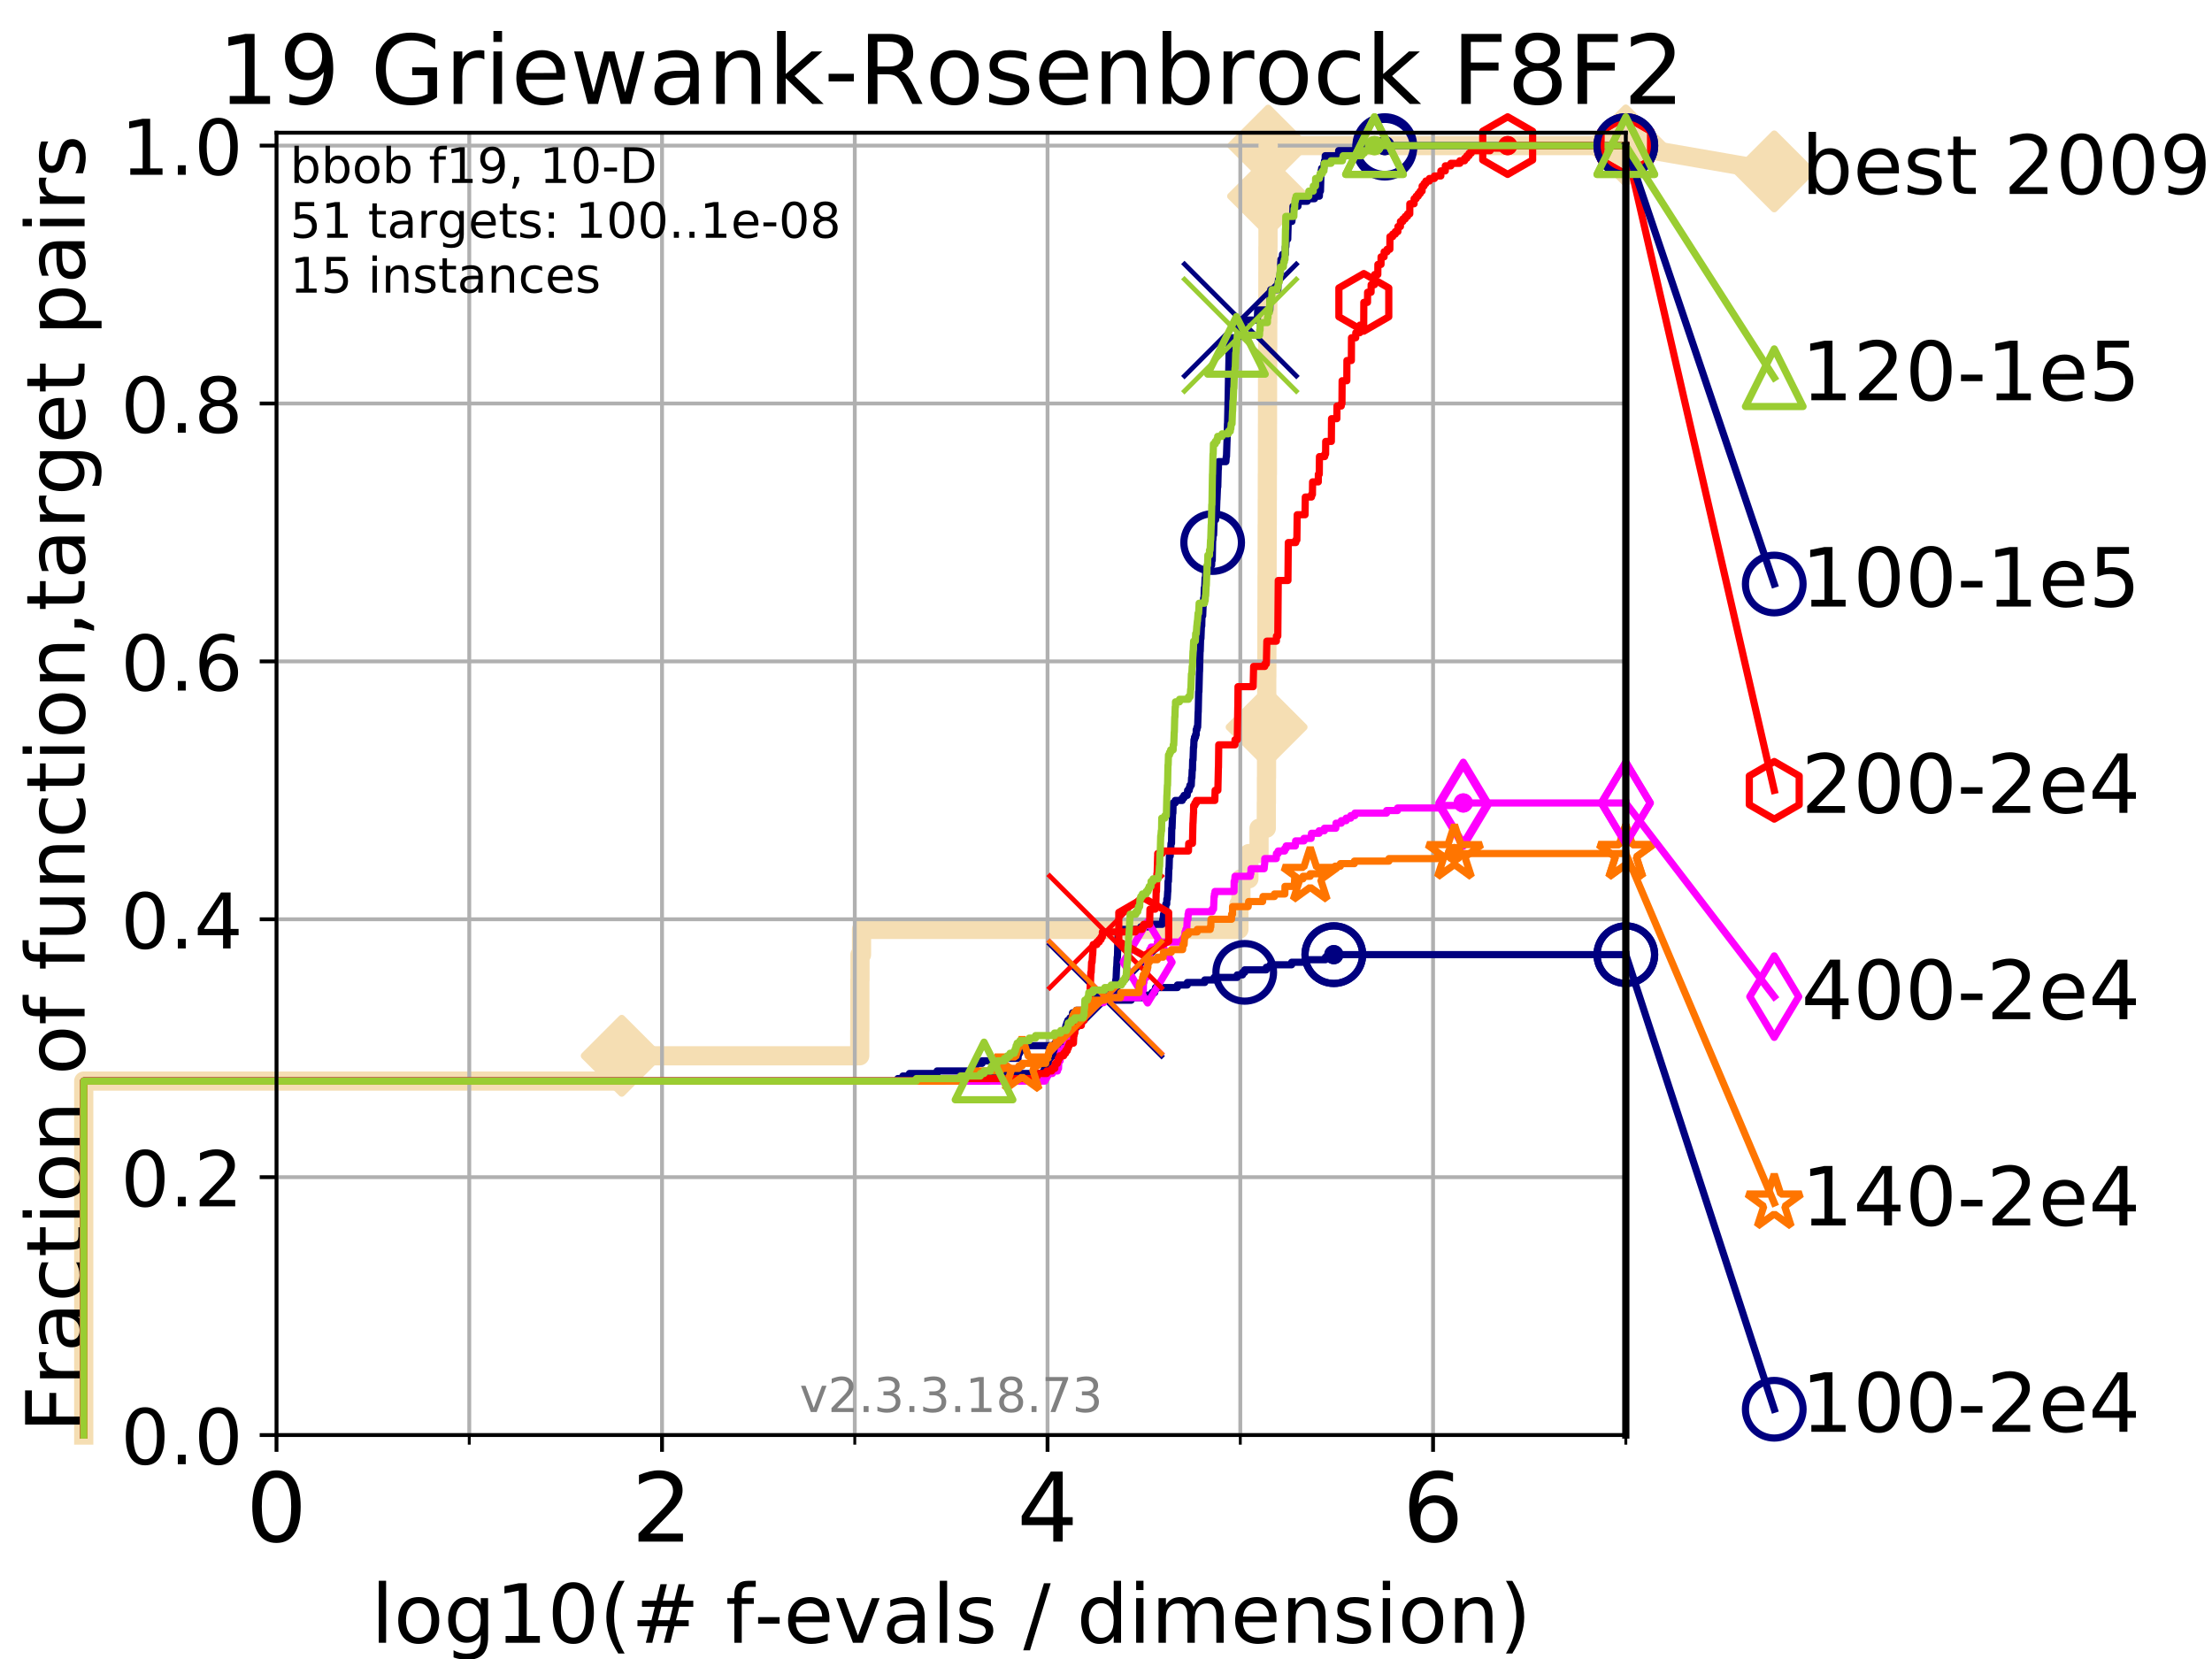 <?xml version="1.0" encoding="utf-8" standalone="no"?>
<!DOCTYPE svg PUBLIC "-//W3C//DTD SVG 1.1//EN"
  "http://www.w3.org/Graphics/SVG/1.1/DTD/svg11.dtd">
<!-- Created with matplotlib (https://matplotlib.org/) -->
<svg height="345.6pt" version="1.1" viewBox="0 0 460.8 345.6" width="460.8pt" xmlns="http://www.w3.org/2000/svg" xmlns:xlink="http://www.w3.org/1999/xlink">
 <defs>
  <style type="text/css">
*{stroke-linecap:butt;stroke-linejoin:round;}
  </style>
 </defs>
 <g id="figure_1">
  <g id="patch_1">
   <path d="M 0 345.6 
L 460.8 345.6 
L 460.8 0 
L 0 0 
z
" style="fill:#ffffff;"/>
  </g>
  <g id="axes_1">
   <g id="patch_2">
    <path d="M 57.6 298.944 
L 338.688 298.944 
L 338.688 27.648 
L 57.6 27.648 
z
" style="fill:#ffffff;"/>
   </g>
   <g id="line2d_1">
    <path d="M 17.445 298.944 
L 17.445 225.208 
L 129.518 225.208 
L 129.518 219.941 
L 179.097 219.941 
L 179.097 214.674 
L 179.12 214.674 
L 179.12 209.407 
L 179.124 209.407 
L 179.124 204.141 
L 179.155 204.141 
L 179.155 198.874 
L 179.471 198.874 
L 179.471 193.607 
L 258.092 193.607 
L 258.092 188.34 
L 258.509 188.34 
L 258.509 183.073 
L 260.168 183.073 
L 260.168 177.806 
L 262.281 177.806 
L 262.281 172.539 
L 263.796 172.539 
L 263.796 167.272 
L 263.819 167.272 
L 263.819 162.006 
L 263.843 162.006 
L 263.843 156.739 
L 263.854 156.739 
L 263.854 151.472 
L 263.872 151.472 
L 263.872 146.205 
L 263.887 146.205 
L 263.887 140.938 
L 263.907 140.938 
L 263.907 135.671 
L 263.913 135.671 
L 263.913 130.404 
L 263.926 130.404 
L 263.926 125.138 
L 263.946 125.138 
L 263.946 119.871 
L 263.964 119.871 
L 263.964 114.604 
L 263.978 114.604 
L 263.978 109.337 
L 263.997 109.337 
L 263.997 104.07 
L 264.009 104.07 
L 264.009 98.803 
L 264.028 98.803 
L 264.028 93.536 
L 264.039 93.536 
L 264.039 88.27 
L 264.048 88.27 
L 264.048 83.003 
L 264.056 83.003 
L 264.056 77.736 
L 264.073 77.736 
L 264.073 72.469 
L 264.088 72.469 
L 264.088 67.202 
L 264.11 67.202 
L 264.11 61.935 
L 264.121 61.935 
L 264.121 56.668 
L 264.13 56.668 
L 264.13 51.402 
L 264.148 51.402 
L 264.148 46.135 
L 264.162 46.135 
L 264.162 40.868 
L 264.174 40.868 
L 264.174 35.601 
L 264.193 35.601 
L 264.193 30.334 
L 338.688 30.334 
" style="fill:none;stroke:#f5deb3;stroke-linecap:square;stroke-width:4;"/>
   </g>
   <g id="line2d_2">
    <defs>
     <path d="M -0 7.778 
L 7.778 0 
L 0 -7.778 
L -7.778 -0 
z
" id="md4f583f29c" style="stroke:#f5deb3;stroke-linejoin:miter;stroke-width:1.5;"/>
    </defs>
    <g>
     <use style="fill:#f5deb3;stroke:#f5deb3;stroke-linejoin:miter;stroke-width:1.5;" x="129.518" xlink:href="#md4f583f29c" y="219.941"/>
     <use style="fill:#f5deb3;stroke:#f5deb3;stroke-linejoin:miter;stroke-width:1.5;" x="263.854" xlink:href="#md4f583f29c" y="151.472"/>
     <use style="fill:#f5deb3;stroke:#f5deb3;stroke-linejoin:miter;stroke-width:1.5;" x="264.162" xlink:href="#md4f583f29c" y="40.868"/>
     <use style="fill:#f5deb3;stroke:#f5deb3;stroke-linejoin:miter;stroke-width:1.5;" x="264.193" xlink:href="#md4f583f29c" y="30.334"/>
     <use style="fill:#f5deb3;stroke:#f5deb3;stroke-linejoin:miter;stroke-width:1.5;" x="338.688" xlink:href="#md4f583f29c" y="30.334"/>
    </g>
   </g>
   <g id="line2d_3">
    <path style="fill:none;stroke:#f5deb3;stroke-linecap:square;stroke-width:4;"/>
    <g/>
   </g>
   <g id="line2d_4">
    <path d="M 338.688 30.334 
L 369.608 35.706 
" style="fill:none;stroke:#f5deb3;stroke-linecap:square;stroke-width:4;"/>
    <g>
     <use style="fill:#f5deb3;stroke:#f5deb3;stroke-linejoin:miter;stroke-width:1.5;" x="338.688" xlink:href="#md4f583f29c" y="30.334"/>
     <use style="fill:#f5deb3;stroke:#f5deb3;stroke-linejoin:miter;stroke-width:1.5;" x="369.608" xlink:href="#md4f583f29c" y="35.706"/>
    </g>
   </g>
   <g id="matplotlib.axis_1">
    <g id="xtick_1">
     <g id="line2d_5">
      <path clip-path="url(#p67824693f4)" d="M 57.6 298.944 
L 57.6 27.648 
" style="fill:none;stroke:#b0b0b0;stroke-linecap:square;stroke-width:0.8;"/>
     </g>
     <g id="line2d_6">
      <defs>
       <path d="M 0 0 
L 0 3.5 
" id="mb26e2cb486" style="stroke:#000000;stroke-width:0.8;"/>
      </defs>
      <g>
       <use style="stroke:#000000;stroke-width:0.8;" x="57.6" xlink:href="#mb26e2cb486" y="298.944"/>
      </g>
     </g>
     <g id="text_1">
      <!-- 0 -->
      <defs>
       <path d="M 31.781 66.406 
Q 24.172 66.406 20.328 58.906 
Q 16.5 51.422 16.5 36.375 
Q 16.5 21.391 20.328 13.891 
Q 24.172 6.391 31.781 6.391 
Q 39.453 6.391 43.281 13.891 
Q 47.125 21.391 47.125 36.375 
Q 47.125 51.422 43.281 58.906 
Q 39.453 66.406 31.781 66.406 
z
M 31.781 74.219 
Q 44.047 74.219 50.516 64.516 
Q 56.984 54.828 56.984 36.375 
Q 56.984 17.969 50.516 8.266 
Q 44.047 -1.422 31.781 -1.422 
Q 19.531 -1.422 13.062 8.266 
Q 6.594 17.969 6.594 36.375 
Q 6.594 54.828 13.062 64.516 
Q 19.531 74.219 31.781 74.219 
z
" id="DejaVuSans-48"/>
      </defs>
      <g transform="translate(51.237 321.141)scale(0.2 -0.2)">
       <use xlink:href="#DejaVuSans-48"/>
      </g>
     </g>
    </g>
    <g id="xtick_2">
     <g id="line2d_7">
      <path clip-path="url(#p67824693f4)" d="M 137.911 298.944 
L 137.911 27.648 
" style="fill:none;stroke:#b0b0b0;stroke-linecap:square;stroke-width:0.8;"/>
     </g>
     <g id="line2d_8">
      <g>
       <use style="stroke:#000000;stroke-width:0.8;" x="137.911" xlink:href="#mb26e2cb486" y="298.944"/>
      </g>
     </g>
     <g id="text_2">
      <!-- 2 -->
      <defs>
       <path d="M 19.188 8.297 
L 53.609 8.297 
L 53.609 0 
L 7.328 0 
L 7.328 8.297 
Q 12.938 14.109 22.625 23.891 
Q 32.328 33.688 34.812 36.531 
Q 39.547 41.844 41.422 45.531 
Q 43.312 49.219 43.312 52.781 
Q 43.312 58.594 39.234 62.25 
Q 35.156 65.922 28.609 65.922 
Q 23.969 65.922 18.812 64.312 
Q 13.672 62.703 7.812 59.422 
L 7.812 69.391 
Q 13.766 71.781 18.938 73 
Q 24.125 74.219 28.422 74.219 
Q 39.75 74.219 46.484 68.547 
Q 53.219 62.891 53.219 53.422 
Q 53.219 48.922 51.531 44.891 
Q 49.859 40.875 45.406 35.406 
Q 44.188 33.984 37.641 27.219 
Q 31.109 20.453 19.188 8.297 
z
" id="DejaVuSans-50"/>
      </defs>
      <g transform="translate(131.548 321.141)scale(0.2 -0.2)">
       <use xlink:href="#DejaVuSans-50"/>
      </g>
     </g>
    </g>
    <g id="xtick_3">
     <g id="line2d_9">
      <path clip-path="url(#p67824693f4)" d="M 218.222 298.944 
L 218.222 27.648 
" style="fill:none;stroke:#b0b0b0;stroke-linecap:square;stroke-width:0.8;"/>
     </g>
     <g id="line2d_10">
      <g>
       <use style="stroke:#000000;stroke-width:0.8;" x="218.222" xlink:href="#mb26e2cb486" y="298.944"/>
      </g>
     </g>
     <g id="text_3">
      <!-- 4 -->
      <defs>
       <path d="M 37.797 64.312 
L 12.891 25.391 
L 37.797 25.391 
z
M 35.203 72.906 
L 47.609 72.906 
L 47.609 25.391 
L 58.016 25.391 
L 58.016 17.188 
L 47.609 17.188 
L 47.609 0 
L 37.797 0 
L 37.797 17.188 
L 4.891 17.188 
L 4.891 26.703 
z
" id="DejaVuSans-52"/>
      </defs>
      <g transform="translate(211.859 321.141)scale(0.2 -0.2)">
       <use xlink:href="#DejaVuSans-52"/>
      </g>
     </g>
    </g>
    <g id="xtick_4">
     <g id="line2d_11">
      <path clip-path="url(#p67824693f4)" d="M 298.533 298.944 
L 298.533 27.648 
" style="fill:none;stroke:#b0b0b0;stroke-linecap:square;stroke-width:0.8;"/>
     </g>
     <g id="line2d_12">
      <g>
       <use style="stroke:#000000;stroke-width:0.8;" x="298.533" xlink:href="#mb26e2cb486" y="298.944"/>
      </g>
     </g>
     <g id="text_4">
      <!-- 6 -->
      <defs>
       <path d="M 33.016 40.375 
Q 26.375 40.375 22.484 35.828 
Q 18.609 31.297 18.609 23.391 
Q 18.609 15.531 22.484 10.953 
Q 26.375 6.391 33.016 6.391 
Q 39.656 6.391 43.531 10.953 
Q 47.406 15.531 47.406 23.391 
Q 47.406 31.297 43.531 35.828 
Q 39.656 40.375 33.016 40.375 
z
M 52.594 71.297 
L 52.594 62.312 
Q 48.875 64.062 45.094 64.984 
Q 41.312 65.922 37.594 65.922 
Q 27.828 65.922 22.672 59.328 
Q 17.531 52.734 16.797 39.406 
Q 19.672 43.656 24.016 45.922 
Q 28.375 48.188 33.594 48.188 
Q 44.578 48.188 50.953 41.516 
Q 57.328 34.859 57.328 23.391 
Q 57.328 12.156 50.688 5.359 
Q 44.047 -1.422 33.016 -1.422 
Q 20.359 -1.422 13.672 8.266 
Q 6.984 17.969 6.984 36.375 
Q 6.984 53.656 15.188 63.938 
Q 23.391 74.219 37.203 74.219 
Q 40.922 74.219 44.703 73.484 
Q 48.484 72.75 52.594 71.297 
z
" id="DejaVuSans-54"/>
      </defs>
      <g transform="translate(292.17 321.141)scale(0.2 -0.2)">
       <use xlink:href="#DejaVuSans-54"/>
      </g>
     </g>
    </g>
    <g id="xtick_5">
     <g id="line2d_13">
      <path clip-path="url(#p67824693f4)" d="M 97.755 298.944 
L 97.755 27.648 
" style="fill:none;stroke:#b0b0b0;stroke-linecap:square;stroke-width:0.8;"/>
     </g>
     <g id="line2d_14">
      <defs>
       <path d="M 0 0 
L 0 2 
" id="md2190e7103" style="stroke:#000000;stroke-width:0.6;"/>
      </defs>
      <g>
       <use style="stroke:#000000;stroke-width:0.6;" x="97.755" xlink:href="#md2190e7103" y="298.944"/>
      </g>
     </g>
    </g>
    <g id="xtick_6">
     <g id="line2d_15">
      <path clip-path="url(#p67824693f4)" d="M 178.066 298.944 
L 178.066 27.648 
" style="fill:none;stroke:#b0b0b0;stroke-linecap:square;stroke-width:0.8;"/>
     </g>
     <g id="line2d_16">
      <g>
       <use style="stroke:#000000;stroke-width:0.6;" x="178.066" xlink:href="#md2190e7103" y="298.944"/>
      </g>
     </g>
    </g>
    <g id="xtick_7">
     <g id="line2d_17">
      <path clip-path="url(#p67824693f4)" d="M 258.377 298.944 
L 258.377 27.648 
" style="fill:none;stroke:#b0b0b0;stroke-linecap:square;stroke-width:0.8;"/>
     </g>
     <g id="line2d_18">
      <g>
       <use style="stroke:#000000;stroke-width:0.6;" x="258.377" xlink:href="#md2190e7103" y="298.944"/>
      </g>
     </g>
    </g>
    <g id="xtick_8">
     <g id="line2d_19">
      <path clip-path="url(#p67824693f4)" d="M 338.688 298.944 
L 338.688 27.648 
" style="fill:none;stroke:#b0b0b0;stroke-linecap:square;stroke-width:0.8;"/>
     </g>
     <g id="line2d_20">
      <g>
       <use style="stroke:#000000;stroke-width:0.6;" x="338.688" xlink:href="#md2190e7103" y="298.944"/>
      </g>
     </g>
    </g>
    <g id="text_5">
     <!-- log10(# f-evals / dimension) -->
     <defs>
      <path d="M 9.422 75.984 
L 18.406 75.984 
L 18.406 0 
L 9.422 0 
z
" id="DejaVuSans-108"/>
      <path d="M 30.609 48.391 
Q 23.391 48.391 19.188 42.75 
Q 14.984 37.109 14.984 27.297 
Q 14.984 17.484 19.156 11.844 
Q 23.344 6.203 30.609 6.203 
Q 37.797 6.203 41.984 11.859 
Q 46.188 17.531 46.188 27.297 
Q 46.188 37.016 41.984 42.703 
Q 37.797 48.391 30.609 48.391 
z
M 30.609 56 
Q 42.328 56 49.016 48.375 
Q 55.719 40.766 55.719 27.297 
Q 55.719 13.875 49.016 6.219 
Q 42.328 -1.422 30.609 -1.422 
Q 18.844 -1.422 12.172 6.219 
Q 5.516 13.875 5.516 27.297 
Q 5.516 40.766 12.172 48.375 
Q 18.844 56 30.609 56 
z
" id="DejaVuSans-111"/>
      <path d="M 45.406 27.984 
Q 45.406 37.75 41.375 43.109 
Q 37.359 48.484 30.078 48.484 
Q 22.859 48.484 18.828 43.109 
Q 14.797 37.75 14.797 27.984 
Q 14.797 18.266 18.828 12.891 
Q 22.859 7.516 30.078 7.516 
Q 37.359 7.516 41.375 12.891 
Q 45.406 18.266 45.406 27.984 
z
M 54.391 6.781 
Q 54.391 -7.172 48.188 -13.984 
Q 42 -20.797 29.203 -20.797 
Q 24.469 -20.797 20.266 -20.094 
Q 16.062 -19.391 12.109 -17.922 
L 12.109 -9.188 
Q 16.062 -11.328 19.922 -12.344 
Q 23.781 -13.375 27.781 -13.375 
Q 36.625 -13.375 41.016 -8.766 
Q 45.406 -4.156 45.406 5.172 
L 45.406 9.625 
Q 42.625 4.781 38.281 2.391 
Q 33.938 0 27.875 0 
Q 17.828 0 11.672 7.656 
Q 5.516 15.328 5.516 27.984 
Q 5.516 40.672 11.672 48.328 
Q 17.828 56 27.875 56 
Q 33.938 56 38.281 53.609 
Q 42.625 51.219 45.406 46.391 
L 45.406 54.688 
L 54.391 54.688 
z
" id="DejaVuSans-103"/>
      <path d="M 12.406 8.297 
L 28.516 8.297 
L 28.516 63.922 
L 10.984 60.406 
L 10.984 69.391 
L 28.422 72.906 
L 38.281 72.906 
L 38.281 8.297 
L 54.391 8.297 
L 54.391 0 
L 12.406 0 
z
" id="DejaVuSans-49"/>
      <path d="M 31 75.875 
Q 24.469 64.656 21.281 53.656 
Q 18.109 42.672 18.109 31.391 
Q 18.109 20.125 21.312 9.062 
Q 24.516 -2 31 -13.188 
L 23.188 -13.188 
Q 15.875 -1.703 12.234 9.375 
Q 8.594 20.453 8.594 31.391 
Q 8.594 42.281 12.203 53.312 
Q 15.828 64.359 23.188 75.875 
z
" id="DejaVuSans-40"/>
      <path d="M 51.125 44 
L 36.922 44 
L 32.812 27.688 
L 47.125 27.688 
z
M 43.797 71.781 
L 38.719 51.516 
L 52.984 51.516 
L 58.109 71.781 
L 65.922 71.781 
L 60.891 51.516 
L 76.125 51.516 
L 76.125 44 
L 58.984 44 
L 54.984 27.688 
L 70.516 27.688 
L 70.516 20.219 
L 53.078 20.219 
L 48 0 
L 40.188 0 
L 45.219 20.219 
L 30.906 20.219 
L 25.875 0 
L 18.016 0 
L 23.094 20.219 
L 7.719 20.219 
L 7.719 27.688 
L 24.906 27.688 
L 29 44 
L 13.281 44 
L 13.281 51.516 
L 30.906 51.516 
L 35.891 71.781 
z
" id="DejaVuSans-35"/>
      <path id="DejaVuSans-32"/>
      <path d="M 37.109 75.984 
L 37.109 68.5 
L 28.516 68.5 
Q 23.688 68.5 21.797 66.547 
Q 19.922 64.594 19.922 59.516 
L 19.922 54.688 
L 34.719 54.688 
L 34.719 47.703 
L 19.922 47.703 
L 19.922 0 
L 10.891 0 
L 10.891 47.703 
L 2.297 47.703 
L 2.297 54.688 
L 10.891 54.688 
L 10.891 58.5 
Q 10.891 67.625 15.141 71.797 
Q 19.391 75.984 28.609 75.984 
z
" id="DejaVuSans-102"/>
      <path d="M 4.891 31.391 
L 31.203 31.391 
L 31.203 23.391 
L 4.891 23.391 
z
" id="DejaVuSans-45"/>
      <path d="M 56.203 29.594 
L 56.203 25.203 
L 14.891 25.203 
Q 15.484 15.922 20.484 11.062 
Q 25.484 6.203 34.422 6.203 
Q 39.594 6.203 44.453 7.469 
Q 49.312 8.734 54.109 11.281 
L 54.109 2.781 
Q 49.266 0.734 44.188 -0.344 
Q 39.109 -1.422 33.891 -1.422 
Q 20.797 -1.422 13.156 6.188 
Q 5.516 13.812 5.516 26.812 
Q 5.516 40.234 12.766 48.109 
Q 20.016 56 32.328 56 
Q 43.359 56 49.781 48.891 
Q 56.203 41.797 56.203 29.594 
z
M 47.219 32.234 
Q 47.125 39.594 43.094 43.984 
Q 39.062 48.391 32.422 48.391 
Q 24.906 48.391 20.391 44.141 
Q 15.875 39.891 15.188 32.172 
z
" id="DejaVuSans-101"/>
      <path d="M 2.984 54.688 
L 12.5 54.688 
L 29.594 8.797 
L 46.688 54.688 
L 56.203 54.688 
L 35.688 0 
L 23.484 0 
z
" id="DejaVuSans-118"/>
      <path d="M 34.281 27.484 
Q 23.391 27.484 19.188 25 
Q 14.984 22.516 14.984 16.5 
Q 14.984 11.719 18.141 8.906 
Q 21.297 6.109 26.703 6.109 
Q 34.188 6.109 38.703 11.406 
Q 43.219 16.703 43.219 25.484 
L 43.219 27.484 
z
M 52.203 31.203 
L 52.203 0 
L 43.219 0 
L 43.219 8.297 
Q 40.141 3.328 35.547 0.953 
Q 30.953 -1.422 24.312 -1.422 
Q 15.922 -1.422 10.953 3.297 
Q 6 8.016 6 15.922 
Q 6 25.141 12.172 29.828 
Q 18.359 34.516 30.609 34.516 
L 43.219 34.516 
L 43.219 35.406 
Q 43.219 41.609 39.141 45 
Q 35.062 48.391 27.688 48.391 
Q 23 48.391 18.547 47.266 
Q 14.109 46.141 10.016 43.891 
L 10.016 52.203 
Q 14.938 54.109 19.578 55.047 
Q 24.219 56 28.609 56 
Q 40.484 56 46.344 49.844 
Q 52.203 43.703 52.203 31.203 
z
" id="DejaVuSans-97"/>
      <path d="M 44.281 53.078 
L 44.281 44.578 
Q 40.484 46.531 36.375 47.5 
Q 32.281 48.484 27.875 48.484 
Q 21.188 48.484 17.844 46.438 
Q 14.5 44.391 14.5 40.281 
Q 14.5 37.156 16.891 35.375 
Q 19.281 33.594 26.516 31.984 
L 29.594 31.297 
Q 39.156 29.25 43.188 25.516 
Q 47.219 21.781 47.219 15.094 
Q 47.219 7.469 41.188 3.016 
Q 35.156 -1.422 24.609 -1.422 
Q 20.219 -1.422 15.453 -0.562 
Q 10.688 0.297 5.422 2 
L 5.422 11.281 
Q 10.406 8.688 15.234 7.391 
Q 20.062 6.109 24.812 6.109 
Q 31.156 6.109 34.562 8.281 
Q 37.984 10.453 37.984 14.406 
Q 37.984 18.062 35.516 20.016 
Q 33.062 21.969 24.703 23.781 
L 21.578 24.516 
Q 13.234 26.266 9.516 29.906 
Q 5.812 33.547 5.812 39.891 
Q 5.812 47.609 11.281 51.797 
Q 16.75 56 26.812 56 
Q 31.781 56 36.172 55.266 
Q 40.578 54.547 44.281 53.078 
z
" id="DejaVuSans-115"/>
      <path d="M 25.391 72.906 
L 33.688 72.906 
L 8.297 -9.281 
L 0 -9.281 
z
" id="DejaVuSans-47"/>
      <path d="M 45.406 46.391 
L 45.406 75.984 
L 54.391 75.984 
L 54.391 0 
L 45.406 0 
L 45.406 8.203 
Q 42.578 3.328 38.25 0.953 
Q 33.938 -1.422 27.875 -1.422 
Q 17.969 -1.422 11.734 6.484 
Q 5.516 14.406 5.516 27.297 
Q 5.516 40.188 11.734 48.094 
Q 17.969 56 27.875 56 
Q 33.938 56 38.25 53.625 
Q 42.578 51.266 45.406 46.391 
z
M 14.797 27.297 
Q 14.797 17.391 18.875 11.75 
Q 22.953 6.109 30.078 6.109 
Q 37.203 6.109 41.297 11.75 
Q 45.406 17.391 45.406 27.297 
Q 45.406 37.203 41.297 42.844 
Q 37.203 48.484 30.078 48.484 
Q 22.953 48.484 18.875 42.844 
Q 14.797 37.203 14.797 27.297 
z
" id="DejaVuSans-100"/>
      <path d="M 9.422 54.688 
L 18.406 54.688 
L 18.406 0 
L 9.422 0 
z
M 9.422 75.984 
L 18.406 75.984 
L 18.406 64.594 
L 9.422 64.594 
z
" id="DejaVuSans-105"/>
      <path d="M 52 44.188 
Q 55.375 50.25 60.062 53.125 
Q 64.75 56 71.094 56 
Q 79.641 56 84.281 50.016 
Q 88.922 44.047 88.922 33.016 
L 88.922 0 
L 79.891 0 
L 79.891 32.719 
Q 79.891 40.578 77.094 44.375 
Q 74.312 48.188 68.609 48.188 
Q 61.625 48.188 57.562 43.547 
Q 53.516 38.922 53.516 30.906 
L 53.516 0 
L 44.484 0 
L 44.484 32.719 
Q 44.484 40.625 41.703 44.406 
Q 38.922 48.188 33.109 48.188 
Q 26.219 48.188 22.156 43.531 
Q 18.109 38.875 18.109 30.906 
L 18.109 0 
L 9.078 0 
L 9.078 54.688 
L 18.109 54.688 
L 18.109 46.188 
Q 21.188 51.219 25.484 53.609 
Q 29.781 56 35.688 56 
Q 41.656 56 45.828 52.969 
Q 50 49.953 52 44.188 
z
" id="DejaVuSans-109"/>
      <path d="M 54.891 33.016 
L 54.891 0 
L 45.906 0 
L 45.906 32.719 
Q 45.906 40.484 42.875 44.328 
Q 39.844 48.188 33.797 48.188 
Q 26.516 48.188 22.312 43.547 
Q 18.109 38.922 18.109 30.906 
L 18.109 0 
L 9.078 0 
L 9.078 54.688 
L 18.109 54.688 
L 18.109 46.188 
Q 21.344 51.125 25.703 53.562 
Q 30.078 56 35.797 56 
Q 45.219 56 50.047 50.172 
Q 54.891 44.344 54.891 33.016 
z
" id="DejaVuSans-110"/>
      <path d="M 8.016 75.875 
L 15.828 75.875 
Q 23.141 64.359 26.781 53.312 
Q 30.422 42.281 30.422 31.391 
Q 30.422 20.453 26.781 9.375 
Q 23.141 -1.703 15.828 -13.188 
L 8.016 -13.188 
Q 14.5 -2 17.703 9.062 
Q 20.906 20.125 20.906 31.391 
Q 20.906 42.672 17.703 53.656 
Q 14.5 64.656 8.016 75.875 
z
" id="DejaVuSans-41"/>
     </defs>
     <g transform="translate(77.303 342.218)scale(0.17 -0.17)">
      <use xlink:href="#DejaVuSans-108"/>
      <use x="27.783" xlink:href="#DejaVuSans-111"/>
      <use x="88.965" xlink:href="#DejaVuSans-103"/>
      <use x="152.441" xlink:href="#DejaVuSans-49"/>
      <use x="216.064" xlink:href="#DejaVuSans-48"/>
      <use x="279.688" xlink:href="#DejaVuSans-40"/>
      <use x="318.701" xlink:href="#DejaVuSans-35"/>
      <use x="402.49" xlink:href="#DejaVuSans-32"/>
      <use x="434.277" xlink:href="#DejaVuSans-102"/>
      <use x="469.404" xlink:href="#DejaVuSans-45"/>
      <use x="505.488" xlink:href="#DejaVuSans-101"/>
      <use x="567.012" xlink:href="#DejaVuSans-118"/>
      <use x="626.191" xlink:href="#DejaVuSans-97"/>
      <use x="687.471" xlink:href="#DejaVuSans-108"/>
      <use x="715.254" xlink:href="#DejaVuSans-115"/>
      <use x="767.354" xlink:href="#DejaVuSans-32"/>
      <use x="799.141" xlink:href="#DejaVuSans-47"/>
      <use x="832.832" xlink:href="#DejaVuSans-32"/>
      <use x="864.619" xlink:href="#DejaVuSans-100"/>
      <use x="928.096" xlink:href="#DejaVuSans-105"/>
      <use x="955.879" xlink:href="#DejaVuSans-109"/>
      <use x="1053.291" xlink:href="#DejaVuSans-101"/>
      <use x="1114.814" xlink:href="#DejaVuSans-110"/>
      <use x="1178.193" xlink:href="#DejaVuSans-115"/>
      <use x="1230.293" xlink:href="#DejaVuSans-105"/>
      <use x="1258.076" xlink:href="#DejaVuSans-111"/>
      <use x="1319.258" xlink:href="#DejaVuSans-110"/>
      <use x="1382.637" xlink:href="#DejaVuSans-41"/>
     </g>
    </g>
   </g>
   <g id="matplotlib.axis_2">
    <g id="ytick_1">
     <g id="line2d_21">
      <path clip-path="url(#p67824693f4)" d="M 57.6 298.944 
L 338.688 298.944 
" style="fill:none;stroke:#b0b0b0;stroke-linecap:square;stroke-width:0.8;"/>
     </g>
     <g id="line2d_22">
      <defs>
       <path d="M 0 0 
L -3.5 0 
" id="m4b0b4d3f88" style="stroke:#000000;stroke-width:0.8;"/>
      </defs>
      <g>
       <use style="stroke:#000000;stroke-width:0.8;" x="57.6" xlink:href="#m4b0b4d3f88" y="298.944"/>
      </g>
     </g>
     <g id="text_6">
      <!-- 0.0 -->
      <defs>
       <path d="M 10.688 12.406 
L 21 12.406 
L 21 0 
L 10.688 0 
z
" id="DejaVuSans-46"/>
      </defs>
      <g transform="translate(25.155 305.023)scale(0.16 -0.16)">
       <use xlink:href="#DejaVuSans-48"/>
       <use x="63.623" xlink:href="#DejaVuSans-46"/>
       <use x="95.41" xlink:href="#DejaVuSans-48"/>
      </g>
     </g>
    </g>
    <g id="ytick_2">
     <g id="line2d_23">
      <path clip-path="url(#p67824693f4)" d="M 57.6 245.222 
L 338.688 245.222 
" style="fill:none;stroke:#b0b0b0;stroke-linecap:square;stroke-width:0.8;"/>
     </g>
     <g id="line2d_24">
      <g>
       <use style="stroke:#000000;stroke-width:0.8;" x="57.6" xlink:href="#m4b0b4d3f88" y="245.222"/>
      </g>
     </g>
     <g id="text_7">
      <!-- 0.2 -->
      <g transform="translate(25.155 251.301)scale(0.16 -0.16)">
       <use xlink:href="#DejaVuSans-48"/>
       <use x="63.623" xlink:href="#DejaVuSans-46"/>
       <use x="95.41" xlink:href="#DejaVuSans-50"/>
      </g>
     </g>
    </g>
    <g id="ytick_3">
     <g id="line2d_25">
      <path clip-path="url(#p67824693f4)" d="M 57.6 191.5 
L 338.688 191.5 
" style="fill:none;stroke:#b0b0b0;stroke-linecap:square;stroke-width:0.8;"/>
     </g>
     <g id="line2d_26">
      <g>
       <use style="stroke:#000000;stroke-width:0.8;" x="57.6" xlink:href="#m4b0b4d3f88" y="191.5"/>
      </g>
     </g>
     <g id="text_8">
      <!-- 0.4 -->
      <g transform="translate(25.155 197.579)scale(0.16 -0.16)">
       <use xlink:href="#DejaVuSans-48"/>
       <use x="63.623" xlink:href="#DejaVuSans-46"/>
       <use x="95.41" xlink:href="#DejaVuSans-52"/>
      </g>
     </g>
    </g>
    <g id="ytick_4">
     <g id="line2d_27">
      <path clip-path="url(#p67824693f4)" d="M 57.6 137.778 
L 338.688 137.778 
" style="fill:none;stroke:#b0b0b0;stroke-linecap:square;stroke-width:0.8;"/>
     </g>
     <g id="line2d_28">
      <g>
       <use style="stroke:#000000;stroke-width:0.8;" x="57.6" xlink:href="#m4b0b4d3f88" y="137.778"/>
      </g>
     </g>
     <g id="text_9">
      <!-- 0.6 -->
      <g transform="translate(25.155 143.857)scale(0.16 -0.16)">
       <use xlink:href="#DejaVuSans-48"/>
       <use x="63.623" xlink:href="#DejaVuSans-46"/>
       <use x="95.41" xlink:href="#DejaVuSans-54"/>
      </g>
     </g>
    </g>
    <g id="ytick_5">
     <g id="line2d_29">
      <path clip-path="url(#p67824693f4)" d="M 57.6 84.056 
L 338.688 84.056 
" style="fill:none;stroke:#b0b0b0;stroke-linecap:square;stroke-width:0.8;"/>
     </g>
     <g id="line2d_30">
      <g>
       <use style="stroke:#000000;stroke-width:0.8;" x="57.6" xlink:href="#m4b0b4d3f88" y="84.056"/>
      </g>
     </g>
     <g id="text_10">
      <!-- 0.8 -->
      <defs>
       <path d="M 31.781 34.625 
Q 24.75 34.625 20.719 30.859 
Q 16.703 27.094 16.703 20.516 
Q 16.703 13.922 20.719 10.156 
Q 24.75 6.391 31.781 6.391 
Q 38.812 6.391 42.859 10.172 
Q 46.922 13.969 46.922 20.516 
Q 46.922 27.094 42.891 30.859 
Q 38.875 34.625 31.781 34.625 
z
M 21.922 38.812 
Q 15.578 40.375 12.031 44.719 
Q 8.5 49.078 8.5 55.328 
Q 8.5 64.062 14.719 69.141 
Q 20.953 74.219 31.781 74.219 
Q 42.672 74.219 48.875 69.141 
Q 55.078 64.062 55.078 55.328 
Q 55.078 49.078 51.531 44.719 
Q 48 40.375 41.703 38.812 
Q 48.828 37.156 52.797 32.312 
Q 56.781 27.484 56.781 20.516 
Q 56.781 9.906 50.312 4.234 
Q 43.844 -1.422 31.781 -1.422 
Q 19.734 -1.422 13.25 4.234 
Q 6.781 9.906 6.781 20.516 
Q 6.781 27.484 10.781 32.312 
Q 14.797 37.156 21.922 38.812 
z
M 18.312 54.391 
Q 18.312 48.734 21.844 45.562 
Q 25.391 42.391 31.781 42.391 
Q 38.141 42.391 41.719 45.562 
Q 45.312 48.734 45.312 54.391 
Q 45.312 60.062 41.719 63.234 
Q 38.141 66.406 31.781 66.406 
Q 25.391 66.406 21.844 63.234 
Q 18.312 60.062 18.312 54.391 
z
" id="DejaVuSans-56"/>
      </defs>
      <g transform="translate(25.155 90.135)scale(0.16 -0.16)">
       <use xlink:href="#DejaVuSans-48"/>
       <use x="63.623" xlink:href="#DejaVuSans-46"/>
       <use x="95.41" xlink:href="#DejaVuSans-56"/>
      </g>
     </g>
    </g>
    <g id="ytick_6">
     <g id="line2d_31">
      <path clip-path="url(#p67824693f4)" d="M 57.6 30.334 
L 338.688 30.334 
" style="fill:none;stroke:#b0b0b0;stroke-linecap:square;stroke-width:0.8;"/>
     </g>
     <g id="line2d_32">
      <g>
       <use style="stroke:#000000;stroke-width:0.8;" x="57.6" xlink:href="#m4b0b4d3f88" y="30.334"/>
      </g>
     </g>
     <g id="text_11">
      <!-- 1.0 -->
      <g transform="translate(25.155 36.413)scale(0.16 -0.16)">
       <use xlink:href="#DejaVuSans-49"/>
       <use x="63.623" xlink:href="#DejaVuSans-46"/>
       <use x="95.41" xlink:href="#DejaVuSans-48"/>
      </g>
     </g>
    </g>
    <g id="text_12">
     <!-- Fraction of function,target pairs -->
     <defs>
      <path d="M 9.812 72.906 
L 51.703 72.906 
L 51.703 64.594 
L 19.672 64.594 
L 19.672 43.109 
L 48.578 43.109 
L 48.578 34.812 
L 19.672 34.812 
L 19.672 0 
L 9.812 0 
z
" id="DejaVuSans-70"/>
      <path d="M 41.109 46.297 
Q 39.594 47.172 37.812 47.578 
Q 36.031 48 33.891 48 
Q 26.266 48 22.188 43.047 
Q 18.109 38.094 18.109 28.812 
L 18.109 0 
L 9.078 0 
L 9.078 54.688 
L 18.109 54.688 
L 18.109 46.188 
Q 20.953 51.172 25.484 53.578 
Q 30.031 56 36.531 56 
Q 37.453 56 38.578 55.875 
Q 39.703 55.766 41.062 55.516 
z
" id="DejaVuSans-114"/>
      <path d="M 48.781 52.594 
L 48.781 44.188 
Q 44.969 46.297 41.141 47.344 
Q 37.312 48.391 33.406 48.391 
Q 24.656 48.391 19.812 42.844 
Q 14.984 37.312 14.984 27.297 
Q 14.984 17.281 19.812 11.734 
Q 24.656 6.203 33.406 6.203 
Q 37.312 6.203 41.141 7.25 
Q 44.969 8.297 48.781 10.406 
L 48.781 2.094 
Q 45.016 0.344 40.984 -0.531 
Q 36.969 -1.422 32.422 -1.422 
Q 20.062 -1.422 12.781 6.344 
Q 5.516 14.109 5.516 27.297 
Q 5.516 40.672 12.859 48.328 
Q 20.219 56 33.016 56 
Q 37.156 56 41.109 55.141 
Q 45.062 54.297 48.781 52.594 
z
" id="DejaVuSans-99"/>
      <path d="M 18.312 70.219 
L 18.312 54.688 
L 36.812 54.688 
L 36.812 47.703 
L 18.312 47.703 
L 18.312 18.016 
Q 18.312 11.328 20.141 9.422 
Q 21.969 7.516 27.594 7.516 
L 36.812 7.516 
L 36.812 0 
L 27.594 0 
Q 17.188 0 13.234 3.875 
Q 9.281 7.766 9.281 18.016 
L 9.281 47.703 
L 2.688 47.703 
L 2.688 54.688 
L 9.281 54.688 
L 9.281 70.219 
z
" id="DejaVuSans-116"/>
      <path d="M 8.5 21.578 
L 8.5 54.688 
L 17.484 54.688 
L 17.484 21.922 
Q 17.484 14.156 20.5 10.266 
Q 23.531 6.391 29.594 6.391 
Q 36.859 6.391 41.078 11.031 
Q 45.312 15.672 45.312 23.688 
L 45.312 54.688 
L 54.297 54.688 
L 54.297 0 
L 45.312 0 
L 45.312 8.406 
Q 42.047 3.422 37.719 1 
Q 33.406 -1.422 27.688 -1.422 
Q 18.266 -1.422 13.375 4.438 
Q 8.5 10.297 8.5 21.578 
z
M 31.109 56 
z
" id="DejaVuSans-117"/>
      <path d="M 11.719 12.406 
L 22.016 12.406 
L 22.016 4 
L 14.016 -11.625 
L 7.719 -11.625 
L 11.719 4 
z
" id="DejaVuSans-44"/>
      <path d="M 18.109 8.203 
L 18.109 -20.797 
L 9.078 -20.797 
L 9.078 54.688 
L 18.109 54.688 
L 18.109 46.391 
Q 20.953 51.266 25.266 53.625 
Q 29.594 56 35.594 56 
Q 45.562 56 51.781 48.094 
Q 58.016 40.188 58.016 27.297 
Q 58.016 14.406 51.781 6.484 
Q 45.562 -1.422 35.594 -1.422 
Q 29.594 -1.422 25.266 0.953 
Q 20.953 3.328 18.109 8.203 
z
M 48.688 27.297 
Q 48.688 37.203 44.609 42.844 
Q 40.531 48.484 33.406 48.484 
Q 26.266 48.484 22.188 42.844 
Q 18.109 37.203 18.109 27.297 
Q 18.109 17.391 22.188 11.75 
Q 26.266 6.109 33.406 6.109 
Q 40.531 6.109 44.609 11.75 
Q 48.688 17.391 48.688 27.297 
z
" id="DejaVuSans-112"/>
     </defs>
     <g transform="translate(17.62 298.435)rotate(-90)scale(0.17 -0.17)">
      <use xlink:href="#DejaVuSans-70"/>
      <use x="57.41" xlink:href="#DejaVuSans-114"/>
      <use x="98.523" xlink:href="#DejaVuSans-97"/>
      <use x="159.803" xlink:href="#DejaVuSans-99"/>
      <use x="214.783" xlink:href="#DejaVuSans-116"/>
      <use x="253.992" xlink:href="#DejaVuSans-105"/>
      <use x="281.775" xlink:href="#DejaVuSans-111"/>
      <use x="342.957" xlink:href="#DejaVuSans-110"/>
      <use x="406.336" xlink:href="#DejaVuSans-32"/>
      <use x="438.123" xlink:href="#DejaVuSans-111"/>
      <use x="499.305" xlink:href="#DejaVuSans-102"/>
      <use x="534.51" xlink:href="#DejaVuSans-32"/>
      <use x="566.297" xlink:href="#DejaVuSans-102"/>
      <use x="601.502" xlink:href="#DejaVuSans-117"/>
      <use x="664.881" xlink:href="#DejaVuSans-110"/>
      <use x="728.26" xlink:href="#DejaVuSans-99"/>
      <use x="783.24" xlink:href="#DejaVuSans-116"/>
      <use x="822.449" xlink:href="#DejaVuSans-105"/>
      <use x="850.232" xlink:href="#DejaVuSans-111"/>
      <use x="911.414" xlink:href="#DejaVuSans-110"/>
      <use x="974.793" xlink:href="#DejaVuSans-44"/>
      <use x="1006.58" xlink:href="#DejaVuSans-116"/>
      <use x="1045.789" xlink:href="#DejaVuSans-97"/>
      <use x="1107.068" xlink:href="#DejaVuSans-114"/>
      <use x="1148.166" xlink:href="#DejaVuSans-103"/>
      <use x="1211.643" xlink:href="#DejaVuSans-101"/>
      <use x="1273.166" xlink:href="#DejaVuSans-116"/>
      <use x="1312.375" xlink:href="#DejaVuSans-32"/>
      <use x="1344.162" xlink:href="#DejaVuSans-112"/>
      <use x="1407.639" xlink:href="#DejaVuSans-97"/>
      <use x="1468.918" xlink:href="#DejaVuSans-105"/>
      <use x="1496.701" xlink:href="#DejaVuSans-114"/>
      <use x="1537.814" xlink:href="#DejaVuSans-115"/>
     </g>
    </g>
   </g>
   <g id="line2d_33">
    <defs>
     <path d="M 0 1.5 
C 0.398 1.5 0.779 1.342 1.061 1.061 
C 1.342 0.779 1.5 0.398 1.5 0 
C 1.5 -0.398 1.342 -0.779 1.061 -1.061 
C 0.779 -1.342 0.398 -1.5 0 -1.5 
C -0.398 -1.5 -0.779 -1.342 -1.061 -1.061 
C -1.342 -0.779 -1.5 -0.398 -1.5 0 
C -1.5 0.398 -1.342 0.779 -1.061 1.061 
C -0.779 1.342 -0.398 1.5 0 1.5 
z
" id="m4a09bb935e" style="stroke:#f5deb3;"/>
    </defs>
    <g>
     <use style="fill:#f5deb3;stroke:#f5deb3;" x="264.193" xlink:href="#m4a09bb935e" y="30.334"/>
     <use style="fill:#f5deb3;stroke:#f5deb3;" x="264.193" xlink:href="#m4a09bb935e" y="30.334"/>
    </g>
   </g>
   <g id="line2d_34">
    <defs>
     <path d="M 0 1.5 
C 0.398 1.5 0.779 1.342 1.061 1.061 
C 1.342 0.779 1.5 0.398 1.5 0 
C 1.5 -0.398 1.342 -0.779 1.061 -1.061 
C 0.779 -1.342 0.398 -1.5 0 -1.5 
C -0.398 -1.5 -0.779 -1.342 -1.061 -1.061 
C -1.342 -0.779 -1.5 -0.398 -1.5 0 
C -1.5 0.398 -1.342 0.779 -1.061 1.061 
C -0.779 1.342 -0.398 1.5 0 1.5 
z
" id="m35ec4b5c87" style="stroke:#000080;"/>
    </defs>
    <g>
     <use style="fill:#000080;stroke:#000080;" x="277.859" xlink:href="#m35ec4b5c87" y="198.874"/>
     <use style="fill:#000080;stroke:#000080;" x="277.859" xlink:href="#m35ec4b5c87" y="198.874"/>
    </g>
   </g>
   <g id="line2d_35">
    <path d="M 17.445 298.944 
L 17.445 225.208 
L 187.043 225.208 
L 187.043 224.681 
L 188.077 224.681 
L 188.077 224.155 
L 189.449 224.155 
L 189.449 223.628 
L 195.215 223.628 
L 195.215 223.101 
L 202.57 223.101 
L 202.57 222.575 
L 202.983 222.575 
L 202.983 222.048 
L 203.297 222.048 
L 203.297 221.521 
L 204.587 221.521 
L 204.587 220.994 
L 207.414 220.994 
L 207.414 220.468 
L 212.079 220.468 
L 212.079 219.941 
L 212.145 219.941 
L 212.145 219.414 
L 212.398 219.414 
L 212.398 218.888 
L 212.723 218.888 
L 212.723 218.361 
L 212.894 218.361 
L 212.894 217.834 
L 219.758 217.834 
L 219.758 217.308 
L 220.154 217.308 
L 220.154 216.781 
L 220.498 216.781 
L 220.498 216.254 
L 221.004 216.254 
L 221.004 215.728 
L 221.769 215.728 
L 221.769 215.201 
L 221.945 215.201 
L 221.945 214.674 
L 222.187 214.674 
L 222.187 214.148 
L 222.279 214.148 
L 222.279 213.621 
L 222.359 213.621 
L 222.359 213.094 
L 222.444 213.094 
L 222.444 212.567 
L 222.907 212.567 
L 222.907 212.041 
L 223.395 212.041 
L 223.395 211.514 
L 223.425 211.514 
L 223.425 210.987 
L 224.239 210.987 
L 224.239 210.461 
L 226.368 210.461 
L 226.368 209.934 
L 226.746 209.934 
L 226.746 209.407 
L 228.361 209.407 
L 228.361 208.881 
L 228.677 208.881 
L 228.677 208.354 
L 235.659 208.354 
L 235.659 207.827 
L 238.809 207.827 
L 238.809 207.301 
L 239.974 207.301 
L 239.974 206.774 
L 240.542 206.774 
L 240.542 206.247 
L 240.716 206.247 
L 240.716 205.721 
L 245.278 205.721 
L 245.278 205.194 
L 247.342 205.194 
L 247.342 204.667 
L 250.977 204.667 
L 250.977 204.141 
L 252.918 204.141 
L 252.918 203.614 
L 257.732 203.614 
L 257.732 203.087 
L 258.848 203.087 
L 258.848 202.56 
L 259.3 202.56 
L 259.3 202.034 
L 263.79 202.034 
L 263.79 201.507 
L 264.585 201.507 
L 264.585 200.98 
L 269.077 200.98 
L 269.077 200.454 
L 271.841 200.454 
L 271.841 199.927 
L 276.111 199.927 
L 276.111 199.4 
L 277.859 199.4 
L 277.859 198.874 
L 338.688 198.874 
" style="fill:none;stroke:#000080;stroke-linecap:square;stroke-width:1.5;"/>
   </g>
   <g id="line2d_36">
    <defs>
     <path d="M 0 6 
C 1.591 6 3.117 5.368 4.243 4.243 
C 5.368 3.117 6 1.591 6 0 
C 6 -1.591 5.368 -3.117 4.243 -4.243 
C 3.117 -5.368 1.591 -6 0 -6 
C -1.591 -6 -3.117 -5.368 -4.243 -4.243 
C -5.368 -3.117 -6 -1.591 -6 0 
C -6 1.591 -5.368 3.117 -4.243 4.243 
C -3.117 5.368 -1.591 6 0 6 
z
" id="m1352e24f43" style="stroke:#000080;stroke-width:1.5;"/>
    </defs>
    <g>
     <use style="fill-opacity:0;stroke:#000080;stroke-width:1.5;" x="259.3" xlink:href="#m1352e24f43" y="202.56"/>
     <use style="fill-opacity:0;stroke:#000080;stroke-width:1.5;" x="277.859" xlink:href="#m1352e24f43" y="198.874"/>
     <use style="fill-opacity:0;stroke:#000080;stroke-width:1.5;" x="277.859" xlink:href="#m1352e24f43" y="198.874"/>
     <use style="fill-opacity:0;stroke:#000080;stroke-width:1.5;" x="338.688" xlink:href="#m1352e24f43" y="198.874"/>
    </g>
   </g>
   <g id="line2d_37">
    <path style="fill:none;stroke:#000080;stroke-linecap:square;stroke-width:1.5;"/>
    <g/>
   </g>
   <g id="line2d_38">
    <path clip-path="url(#p67824693f4)" d="M 230.323 208.354 
" style="fill:none;stroke:#000080;stroke-linecap:square;stroke-width:1.5;"/>
    <defs>
     <path d="M -12 12 
L 12 -12 
M -12 -12 
L 12 12 
" id="m35a2e166c5" style="stroke:#000080;"/>
    </defs>
    <g clip-path="url(#p67824693f4)">
     <use style="fill:#000080;stroke:#000080;" x="230.323" xlink:href="#m35a2e166c5" y="208.354"/>
    </g>
   </g>
   <g id="line2d_39">
    <g>
     <use style="fill:#000080;stroke:#000080;" x="288.474" xlink:href="#m35ec4b5c87" y="30.334"/>
     <use style="fill:#000080;stroke:#000080;" x="288.474" xlink:href="#m35ec4b5c87" y="30.334"/>
    </g>
   </g>
   <g id="line2d_40">
    <path d="M 17.445 298.944 
L 17.445 225.208 
L 205.945 225.208 
L 205.945 224.681 
L 206.192 224.681 
L 206.192 224.155 
L 206.713 224.155 
L 206.713 223.628 
L 217.359 223.628 
L 217.359 223.101 
L 217.579 223.101 
L 217.579 222.575 
L 217.981 222.575 
L 217.981 222.048 
L 218.129 222.048 
L 218.129 221.521 
L 218.385 221.521 
L 218.422 220.468 
L 218.814 220.468 
L 218.814 219.941 
L 219.473 219.941 
L 219.473 219.414 
L 219.797 219.414 
L 219.797 218.888 
L 219.924 218.888 
L 219.924 218.361 
L 220.106 218.361 
L 220.147 217.308 
L 220.241 217.308 
L 220.241 216.781 
L 220.614 216.781 
L 220.614 216.254 
L 221.273 216.254 
L 221.273 215.728 
L 221.418 215.728 
L 221.418 215.201 
L 221.695 215.201 
L 221.695 214.674 
L 221.91 214.674 
L 221.91 214.148 
L 222.043 214.148 
L 222.043 213.621 
L 222.227 213.621 
L 222.227 213.094 
L 222.924 213.094 
L 222.924 212.567 
L 224.892 212.567 
L 224.892 212.041 
L 225.116 212.041 
L 225.116 211.514 
L 225.552 211.514 
L 225.552 210.987 
L 225.844 210.987 
L 225.844 210.461 
L 226.411 210.461 
L 226.411 209.934 
L 227.028 209.934 
L 227.028 209.407 
L 227.192 209.407 
L 227.192 208.881 
L 227.563 208.881 
L 227.563 208.354 
L 227.787 208.354 
L 227.787 207.827 
L 229.26 207.827 
L 229.26 207.301 
L 229.733 207.301 
L 229.733 206.774 
L 232.207 206.774 
L 232.229 205.721 
L 232.325 205.721 
L 232.425 204.141 
L 232.492 204.141 
L 232.602 201.507 
L 232.628 201.507 
L 232.731 199.4 
L 232.785 199.4 
L 232.894 195.187 
L 232.928 195.187 
L 232.983 194.133 
L 233.725 194.133 
L 233.725 193.607 
L 237.641 193.607 
L 237.641 193.08 
L 240.091 193.08 
L 240.091 192.553 
L 242.119 192.553 
L 242.226 191.5 
L 242.291 191.5 
L 242.391 190.447 
L 242.638 190.447 
L 242.638 189.92 
L 242.799 189.92 
L 242.858 188.34 
L 243.04 188.34 
L 243.072 187.287 
L 243.165 187.287 
L 243.251 185.706 
L 243.277 185.706 
L 243.325 183.6 
L 243.405 183.6 
L 243.488 180.966 
L 243.536 180.966 
L 243.615 178.333 
L 243.774 178.333 
L 243.848 176.753 
L 243.893 176.753 
L 243.946 175.699 
L 244.045 175.699 
L 244.095 172.539 
L 244.159 172.539 
L 244.269 169.379 
L 244.331 169.379 
L 244.377 167.272 
L 244.823 167.272 
L 244.823 166.746 
L 246.282 166.746 
L 246.282 166.219 
L 246.657 166.219 
L 246.657 165.692 
L 247.319 165.692 
L 247.402 164.639 
L 247.737 164.639 
L 247.737 164.112 
L 247.882 164.112 
L 247.882 163.586 
L 248.159 163.586 
L 248.228 162.006 
L 248.293 162.006 
L 248.354 160.426 
L 248.412 160.426 
L 248.46 158.319 
L 248.533 158.319 
L 248.621 155.685 
L 248.667 155.685 
L 248.729 154.105 
L 248.841 154.105 
L 248.841 153.579 
L 249.05 153.579 
L 249.05 153.052 
L 249.194 153.052 
L 249.194 151.999 
L 249.352 151.999 
L 249.352 151.472 
L 249.489 151.472 
L 249.597 148.312 
L 249.613 148.312 
L 249.709 144.098 
L 249.756 144.098 
L 249.867 139.885 
L 249.886 139.885 
L 249.995 135.671 
L 250.03 135.671 
L 250.108 133.038 
L 250.178 133.038 
L 250.278 130.404 
L 250.346 130.404 
L 250.394 128.298 
L 250.54 128.298 
L 250.628 126.191 
L 250.666 126.191 
L 250.739 124.611 
L 250.827 124.611 
L 250.868 122.504 
L 250.967 122.504 
L 251.041 120.397 
L 251.123 120.397 
L 251.19 118.817 
L 251.239 118.817 
L 251.239 118.291 
L 251.765 118.291 
L 251.765 117.764 
L 252.398 117.764 
L 252.437 116.711 
L 252.534 116.711 
L 252.617 112.497 
L 252.659 112.497 
L 252.717 111.444 
L 252.814 111.444 
L 252.925 108.284 
L 253.233 108.284 
L 253.311 107.23 
L 253.39 107.23 
L 253.501 104.07 
L 253.518 104.07 
L 253.627 101.437 
L 253.685 101.437 
L 253.781 97.75 
L 253.807 97.75 
L 253.855 96.17 
L 255.375 96.17 
L 255.453 95.116 
L 255.497 95.116 
L 255.606 91.956 
L 255.612 91.956 
L 255.706 88.27 
L 255.723 88.27 
L 255.828 83.529 
L 255.836 83.529 
L 255.928 78.263 
L 255.947 78.263 
L 256.051 72.996 
L 256.069 72.996 
L 256.123 70.362 
L 257.889 70.362 
L 257.998 68.782 
L 258.18 68.782 
L 258.263 67.729 
L 258.324 67.729 
L 258.342 66.675 
L 261.915 66.675 
L 262.008 64.569 
L 264.523 64.569 
L 264.622 60.882 
L 264.719 60.882 
L 264.719 60.355 
L 266.201 60.355 
L 266.243 58.775 
L 266.332 58.775 
L 266.332 58.248 
L 266.594 58.248 
L 266.7 56.668 
L 266.724 56.668 
L 266.811 54.562 
L 266.841 54.562 
L 266.841 54.035 
L 267.089 54.035 
L 267.18 52.982 
L 267.751 52.982 
L 267.764 51.402 
L 267.864 51.402 
L 267.938 49.821 
L 268.257 49.821 
L 268.363 46.135 
L 269.127 46.135 
L 269.222 45.081 
L 269.304 45.081 
L 269.353 42.975 
L 270.381 42.975 
L 270.459 41.921 
L 272.334 41.921 
L 272.334 41.395 
L 273.841 41.395 
L 273.841 40.868 
L 274.846 40.868 
L 274.891 39.814 
L 275.077 39.814 
L 275.18 36.128 
L 275.203 36.128 
L 275.203 35.601 
L 275.317 35.601 
L 275.317 35.074 
L 275.778 35.074 
L 275.814 34.021 
L 275.92 34.021 
L 275.92 33.494 
L 276.06 33.494 
L 276.07 32.441 
L 278.853 32.441 
L 278.868 31.387 
L 284.427 31.387 
L 284.427 30.861 
L 288.474 30.861 
L 288.474 30.334 
L 338.688 30.334 
L 338.688 30.334 
" style="fill:none;stroke:#000080;stroke-linecap:square;stroke-width:1.5;"/>
   </g>
   <g id="line2d_41">
    <g>
     <use style="fill-opacity:0;stroke:#000080;stroke-width:1.5;" x="252.617" xlink:href="#m1352e24f43" y="113.024"/>
     <use style="fill-opacity:0;stroke:#000080;stroke-width:1.5;" x="288.474" xlink:href="#m1352e24f43" y="30.861"/>
     <use style="fill-opacity:0;stroke:#000080;stroke-width:1.5;" x="288.474" xlink:href="#m1352e24f43" y="30.334"/>
     <use style="fill-opacity:0;stroke:#000080;stroke-width:1.5;" x="338.688" xlink:href="#m1352e24f43" y="30.334"/>
    </g>
   </g>
   <g id="line2d_42">
    <path style="fill:none;stroke:#000080;stroke-linecap:square;stroke-width:1.5;"/>
    <g/>
   </g>
   <g id="line2d_43">
    <path clip-path="url(#p67824693f4)" d="M 258.399 66.675 
" style="fill:none;stroke:#000080;stroke-linecap:square;stroke-width:1.5;"/>
    <g clip-path="url(#p67824693f4)">
     <use style="fill:#000080;stroke:#000080;" x="258.399" xlink:href="#m35a2e166c5" y="66.675"/>
    </g>
   </g>
   <g id="line2d_44">
    <defs>
     <path d="M 0 1.5 
C 0.398 1.5 0.779 1.342 1.061 1.061 
C 1.342 0.779 1.5 0.398 1.5 0 
C 1.5 -0.398 1.342 -0.779 1.061 -1.061 
C 0.779 -1.342 0.398 -1.5 0 -1.5 
C -0.398 -1.5 -0.779 -1.342 -1.061 -1.061 
C -1.342 -0.779 -1.5 -0.398 -1.5 0 
C -1.5 0.398 -1.342 0.779 -1.061 1.061 
C -0.779 1.342 -0.398 1.5 0 1.5 
z
" id="m856b564a87" style="stroke:#ff00ff;"/>
    </defs>
    <g>
     <use style="fill:#ff00ff;stroke:#ff00ff;" x="304.829" xlink:href="#m856b564a87" y="167.272"/>
     <use style="fill:#ff00ff;stroke:#ff00ff;" x="304.829" xlink:href="#m856b564a87" y="167.272"/>
    </g>
   </g>
   <g id="line2d_45">
    <path d="M 17.445 298.944 
L 17.445 225.208 
L 217.666 225.208 
L 217.666 224.681 
L 217.99 224.681 
L 217.99 224.155 
L 218.274 224.155 
L 218.274 223.628 
L 219.238 223.628 
L 219.238 223.101 
L 220.297 223.101 
L 220.297 222.575 
L 220.511 222.575 
L 220.568 220.994 
L 220.848 220.994 
L 220.89 219.414 
L 221.05 219.414 
L 221.05 218.888 
L 221.637 218.888 
L 221.637 218.361 
L 222.232 218.361 
L 222.334 217.308 
L 222.444 217.308 
L 222.444 216.254 
L 222.602 216.254 
L 222.602 215.201 
L 222.839 215.201 
L 222.859 214.148 
L 223.297 214.148 
L 223.297 213.621 
L 223.516 213.621 
L 223.618 212.567 
L 223.833 212.567 
L 223.927 211.514 
L 224.666 211.514 
L 224.666 210.987 
L 226.717 210.987 
L 226.717 210.461 
L 227.065 210.461 
L 227.065 209.934 
L 227.434 209.934 
L 227.434 209.407 
L 227.615 209.407 
L 227.615 208.881 
L 229.886 208.881 
L 229.886 207.827 
L 237.315 207.827 
L 237.315 207.301 
L 237.954 207.301 
L 237.954 206.247 
L 238.179 206.247 
L 238.202 204.667 
L 238.304 204.667 
L 238.316 203.614 
L 238.837 203.614 
L 238.913 202.034 
L 238.968 202.034 
L 239.071 200.454 
L 239.253 200.454 
L 239.253 199.927 
L 239.374 199.927 
L 239.466 198.874 
L 239.497 198.874 
L 239.499 197.82 
L 239.806 197.82 
L 239.806 197.294 
L 241.022 197.294 
L 241.105 196.24 
L 246.25 196.24 
L 246.25 195.714 
L 246.636 195.714 
L 246.636 195.187 
L 246.796 195.187 
L 246.858 194.133 
L 247.035 194.133 
L 247.035 193.607 
L 247.223 193.607 
L 247.321 191.5 
L 247.488 191.5 
L 247.496 190.447 
L 247.607 190.447 
L 247.607 189.92 
L 252.512 189.92 
L 252.512 189.393 
L 252.802 189.393 
L 252.908 186.76 
L 252.986 186.76 
L 252.986 186.233 
L 253.102 186.233 
L 253.102 185.706 
L 257.069 185.706 
L 257.092 183.6 
L 257.223 183.6 
L 257.281 182.546 
L 260.451 182.546 
L 260.451 182.02 
L 260.573 182.02 
L 260.61 180.966 
L 263.341 180.966 
L 263.446 179.913 
L 263.465 179.913 
L 263.473 178.86 
L 265.87 178.86 
L 265.901 177.806 
L 266.268 177.806 
L 266.268 177.28 
L 267.625 177.28 
L 267.625 176.753 
L 267.932 176.753 
L 267.932 176.226 
L 269.841 176.226 
L 269.9 175.173 
L 271.644 175.173 
L 271.644 174.646 
L 273.127 174.646 
L 273.201 173.593 
L 274.795 173.593 
L 274.795 173.066 
L 275.895 173.066 
L 275.895 172.539 
L 278.269 172.539 
L 278.315 171.486 
L 279.416 171.486 
L 279.416 170.959 
L 280.429 170.959 
L 280.429 170.433 
L 281.387 170.433 
L 281.387 169.906 
L 282.248 169.906 
L 282.248 169.379 
L 288.855 169.379 
L 288.855 168.853 
L 291.133 168.853 
L 291.133 168.326 
L 299.784 168.326 
L 299.784 167.799 
L 304.829 167.799 
L 304.829 167.272 
L 338.688 167.272 
L 338.688 167.272 
" style="fill:none;stroke:#ff00ff;stroke-linecap:square;stroke-width:1.5;"/>
   </g>
   <g id="line2d_46">
    <defs>
     <path d="M -0 8.485 
L 5.091 0 
L 0 -8.485 
L -5.091 -0 
z
" id="m58a79ce44a" style="stroke:#ff00ff;stroke-linejoin:miter;stroke-width:1.5;"/>
    </defs>
    <g>
     <use style="fill-opacity:0;stroke:#ff00ff;stroke-linejoin:miter;stroke-width:1.5;" x="239.071" xlink:href="#m58a79ce44a" y="200.454"/>
     <use style="fill-opacity:0;stroke:#ff00ff;stroke-linejoin:miter;stroke-width:1.5;" x="304.829" xlink:href="#m58a79ce44a" y="167.799"/>
     <use style="fill-opacity:0;stroke:#ff00ff;stroke-linejoin:miter;stroke-width:1.5;" x="304.829" xlink:href="#m58a79ce44a" y="167.272"/>
     <use style="fill-opacity:0;stroke:#ff00ff;stroke-linejoin:miter;stroke-width:1.5;" x="338.688" xlink:href="#m58a79ce44a" y="167.272"/>
    </g>
   </g>
   <g id="line2d_47">
    <path style="fill:none;stroke:#ff00ff;stroke-linecap:square;stroke-width:1.5;"/>
    <g/>
   </g>
   <g id="line2d_48">
    <path clip-path="url(#p67824693f4)" d="M 230.318 207.827 
" style="fill:none;stroke:#ff00ff;stroke-linecap:square;stroke-width:1.5;"/>
    <defs>
     <path d="M -12 12 
L 12 -12 
M -12 -12 
L 12 12 
" id="m233c212ad7" style="stroke:#ff00ff;"/>
    </defs>
    <g clip-path="url(#p67824693f4)">
     <use style="fill:#ff00ff;stroke:#ff00ff;" x="230.318" xlink:href="#m233c212ad7" y="207.827"/>
    </g>
   </g>
   <g id="line2d_49">
    <defs>
     <path d="M 0 1.5 
C 0.398 1.5 0.779 1.342 1.061 1.061 
C 1.342 0.779 1.5 0.398 1.5 0 
C 1.5 -0.398 1.342 -0.779 1.061 -1.061 
C 0.779 -1.342 0.398 -1.5 0 -1.5 
C -0.398 -1.5 -0.779 -1.342 -1.061 -1.061 
C -1.342 -0.779 -1.5 -0.398 -1.5 0 
C -1.5 0.398 -1.342 0.779 -1.061 1.061 
C -0.779 1.342 -0.398 1.5 0 1.5 
z
" id="m1dec6d855c" style="stroke:#ff0000;"/>
    </defs>
    <g>
     <use style="fill:#ff0000;stroke:#ff0000;" x="314.076" xlink:href="#m1dec6d855c" y="30.334"/>
     <use style="fill:#ff0000;stroke:#ff0000;" x="314.076" xlink:href="#m1dec6d855c" y="30.334"/>
    </g>
   </g>
   <g id="line2d_50">
    <path d="M 17.445 298.944 
L 17.445 225.208 
L 196.579 225.208 
L 196.579 224.681 
L 215.46 224.681 
L 215.46 224.155 
L 216.132 224.155 
L 216.132 223.628 
L 218.057 223.628 
L 218.057 223.101 
L 219.098 223.101 
L 219.098 222.575 
L 219.734 222.575 
L 219.833 221.521 
L 220.288 221.521 
L 220.288 220.994 
L 220.471 220.994 
L 220.471 220.468 
L 220.735 220.468 
L 220.735 219.941 
L 221.582 219.941 
L 221.582 219.414 
L 221.986 219.414 
L 221.986 218.888 
L 222.334 218.888 
L 222.334 218.361 
L 222.543 218.361 
L 222.543 217.834 
L 222.759 217.834 
L 222.759 217.308 
L 223.616 217.308 
L 223.691 215.728 
L 223.755 215.728 
L 223.755 215.201 
L 223.905 215.201 
L 223.948 214.148 
L 224.049 214.148 
L 224.049 213.621 
L 225.26 213.621 
L 225.347 212.567 
L 225.84 212.567 
L 225.946 210.987 
L 226.617 210.987 
L 226.617 210.461 
L 226.747 210.461 
L 226.84 209.407 
L 226.899 209.407 
L 226.975 207.827 
L 227.03 207.827 
L 227.125 205.194 
L 227.153 205.194 
L 227.238 202.56 
L 227.312 202.56 
L 227.399 200.454 
L 227.499 200.454 
L 227.597 198.874 
L 227.633 198.874 
L 227.729 196.767 
L 228.503 196.767 
L 228.503 196.24 
L 228.994 196.24 
L 228.994 195.714 
L 229.376 195.714 
L 229.376 195.187 
L 229.64 195.187 
L 229.647 194.133 
L 236.517 194.133 
L 236.517 193.607 
L 237.943 193.607 
L 237.943 193.08 
L 238.26 193.08 
L 238.26 192.553 
L 239.488 192.553 
L 239.555 189.393 
L 240.655 189.393 
L 240.657 188.34 
L 240.782 188.34 
L 240.858 185.706 
L 240.915 185.706 
L 241.005 182.02 
L 241.052 182.02 
L 241.161 178.333 
L 241.172 178.333 
L 241.172 177.806 
L 242.077 177.806 
L 242.077 177.28 
L 247.579 177.28 
L 247.633 175.699 
L 248.412 175.699 
L 248.51 171.486 
L 248.529 171.486 
L 248.621 169.379 
L 248.646 169.379 
L 248.65 167.799 
L 248.922 167.799 
L 248.922 167.272 
L 249.228 167.272 
L 249.228 166.746 
L 253.069 166.746 
L 253.131 164.639 
L 253.705 164.639 
L 253.813 159.899 
L 253.83 159.899 
L 253.888 155.159 
L 257.269 155.159 
L 257.273 154.105 
L 257.751 154.105 
L 257.857 147.258 
L 257.869 147.258 
L 257.898 143.045 
L 261.061 143.045 
L 261.153 138.831 
L 263.47 138.831 
L 263.47 138.305 
L 263.806 138.305 
L 263.907 133.565 
L 265.895 133.565 
L 265.903 132.511 
L 266.189 132.511 
L 266.283 120.924 
L 268.301 120.924 
L 268.376 113.024 
L 269.93 113.024 
L 269.93 112.497 
L 270.163 112.497 
L 270.23 107.23 
L 271.863 107.23 
L 271.919 103.543 
L 273.202 103.543 
L 273.202 103.017 
L 273.403 103.017 
L 273.435 100.383 
L 274.628 100.383 
L 274.632 98.803 
L 274.828 98.803 
L 274.865 95.116 
L 275.957 95.116 
L 275.957 94.59 
L 276.148 94.59 
L 276.169 91.956 
L 277.345 91.956 
L 277.383 87.216 
L 278.491 87.216 
L 278.521 84.583 
L 279.411 84.583 
L 279.411 84.056 
L 279.556 84.056 
L 279.589 79.316 
L 280.567 79.316 
L 280.589 75.102 
L 281.514 75.102 
L 281.542 70.362 
L 282.417 70.362 
L 282.435 69.309 
L 283.274 69.309 
L 283.296 67.729 
L 284.085 67.729 
L 284.111 62.989 
L 284.875 62.989 
L 284.896 60.882 
L 285.617 60.882 
L 285.638 59.302 
L 286.34 59.302 
L 286.354 57.195 
L 287.022 57.195 
L 287.039 55.088 
L 287.69 55.088 
L 287.702 53.508 
L 288.331 53.508 
L 288.34 52.455 
L 288.947 52.455 
L 288.947 51.928 
L 289.532 51.928 
L 289.553 49.295 
L 290.125 49.295 
L 290.125 48.768 
L 290.668 48.768 
L 290.668 48.241 
L 291.209 48.241 
L 291.213 47.188 
L 291.736 47.188 
L 291.737 46.135 
L 292.245 46.135 
L 292.245 45.608 
L 292.736 45.608 
L 292.736 45.081 
L 293.212 45.081 
L 293.212 44.555 
L 293.68 44.555 
L 293.693 42.448 
L 294.582 42.448 
L 294.586 41.395 
L 295.012 41.395 
L 295.012 40.868 
L 295.445 40.868 
L 295.445 40.341 
L 295.849 40.341 
L 295.849 39.814 
L 296.247 39.814 
L 296.256 38.761 
L 296.652 38.761 
L 296.652 38.234 
L 297.033 38.234 
L 297.033 37.708 
L 297.78 37.708 
L 297.78 37.181 
L 298.83 37.181 
L 298.83 36.654 
L 300.153 36.654 
L 300.157 35.601 
L 301.082 35.601 
L 301.084 34.548 
L 302.25 34.548 
L 302.25 34.021 
L 304.12 34.021 
L 304.12 33.494 
L 305.105 33.494 
L 305.105 32.968 
L 305.578 32.968 
L 305.578 32.441 
L 306.035 32.441 
L 306.035 31.914 
L 306.489 31.914 
L 306.489 31.387 
L 310.427 31.387 
L 310.427 30.861 
L 314.076 30.861 
L 314.076 30.334 
L 338.688 30.334 
L 338.688 30.334 
" style="fill:none;stroke:#ff0000;stroke-linecap:square;stroke-width:1.5;"/>
   </g>
   <g id="line2d_51">
    <defs>
     <path d="M 0 -6 
L -5.196 -3 
L -5.196 3 
L -0 6 
L 5.196 3 
L 5.196 -3 
z
" id="ma67a629415" style="stroke:#ff0000;stroke-linejoin:miter;stroke-width:1.5;"/>
    </defs>
    <g>
     <use style="fill-opacity:0;stroke:#ff0000;stroke-linejoin:miter;stroke-width:1.5;" x="238.26" xlink:href="#ma67a629415" y="193.08"/>
     <use style="fill-opacity:0;stroke:#ff0000;stroke-linejoin:miter;stroke-width:1.5;" x="284.111" xlink:href="#ma67a629415" y="62.989"/>
     <use style="fill-opacity:0;stroke:#ff0000;stroke-linejoin:miter;stroke-width:1.5;" x="314.076" xlink:href="#ma67a629415" y="30.334"/>
     <use style="fill-opacity:0;stroke:#ff0000;stroke-linejoin:miter;stroke-width:1.5;" x="338.688" xlink:href="#ma67a629415" y="30.334"/>
    </g>
   </g>
   <g id="line2d_52">
    <path style="fill:none;stroke:#ff0000;stroke-linecap:square;stroke-width:1.5;"/>
    <g/>
   </g>
   <g id="line2d_53">
    <path clip-path="url(#p67824693f4)" d="M 230.321 194.133 
" style="fill:none;stroke:#ff0000;stroke-linecap:square;stroke-width:1.5;"/>
    <defs>
     <path d="M -12 12 
L 12 -12 
M -12 -12 
L 12 12 
" id="mf754020ce9" style="stroke:#ff0000;"/>
    </defs>
    <g clip-path="url(#p67824693f4)">
     <use style="fill:#ff0000;stroke:#ff0000;" x="230.321" xlink:href="#mf754020ce9" y="194.133"/>
    </g>
   </g>
   <g id="line2d_54">
    <defs>
     <path d="M 0 1.5 
C 0.398 1.5 0.779 1.342 1.061 1.061 
C 1.342 0.779 1.5 0.398 1.5 0 
C 1.5 -0.398 1.342 -0.779 1.061 -1.061 
C 0.779 -1.342 0.398 -1.5 0 -1.5 
C -0.398 -1.5 -0.779 -1.342 -1.061 -1.061 
C -1.342 -0.779 -1.5 -0.398 -1.5 0 
C -1.5 0.398 -1.342 0.779 -1.061 1.061 
C -0.779 1.342 -0.398 1.5 0 1.5 
z
" id="me46d6c0541" style="stroke:#ff7500;"/>
    </defs>
    <g>
     <use style="fill:#ff7500;stroke:#ff7500;" x="302.988" xlink:href="#me46d6c0541" y="177.806"/>
     <use style="fill:#ff7500;stroke:#ff7500;" x="302.988" xlink:href="#me46d6c0541" y="177.806"/>
    </g>
   </g>
   <g id="line2d_55">
    <path d="M 17.445 298.944 
L 17.445 225.208 
L 199.726 225.208 
L 199.726 224.681 
L 200.283 224.681 
L 200.283 224.155 
L 201.756 224.155 
L 201.756 223.628 
L 202.702 223.628 
L 202.702 223.101 
L 208.461 223.101 
L 208.461 222.575 
L 212.245 222.575 
L 212.245 222.048 
L 212.925 222.048 
L 212.925 221.521 
L 217.836 221.521 
L 217.867 220.468 
L 218.231 220.468 
L 218.231 219.941 
L 218.42 219.941 
L 218.42 219.414 
L 218.54 219.414 
L 218.54 218.888 
L 218.712 218.888 
L 218.712 218.361 
L 218.969 218.361 
L 218.969 217.834 
L 219.909 217.834 
L 219.909 217.308 
L 220.023 217.308 
L 220.023 216.254 
L 220.423 216.254 
L 220.423 215.728 
L 221.254 215.728 
L 221.254 215.201 
L 222.019 215.201 
L 222.019 214.674 
L 222.631 214.674 
L 222.631 214.148 
L 222.995 214.148 
L 222.995 213.621 
L 223.201 213.621 
L 223.3 212.567 
L 223.36 212.567 
L 223.36 212.041 
L 223.477 212.041 
L 223.477 211.514 
L 223.757 211.514 
L 223.757 210.987 
L 224.206 210.987 
L 224.206 210.461 
L 225.986 210.461 
L 225.986 209.934 
L 227.382 209.934 
L 227.382 209.407 
L 227.621 209.407 
L 227.621 208.881 
L 227.906 208.881 
L 227.906 208.354 
L 230.104 208.354 
L 230.104 207.827 
L 233.418 207.827 
L 233.468 206.774 
L 237.256 206.774 
L 237.345 205.194 
L 237.488 205.194 
L 237.488 204.667 
L 238.004 204.667 
L 238.009 203.614 
L 238.15 203.614 
L 238.15 203.087 
L 238.455 203.087 
L 238.455 202.56 
L 238.749 202.56 
L 238.749 202.034 
L 238.98 202.034 
L 238.98 201.507 
L 239.127 201.507 
L 239.128 200.454 
L 239.435 200.454 
L 239.435 199.927 
L 241.107 199.927 
L 241.107 199.4 
L 242.3 199.4 
L 242.361 198.347 
L 244.021 198.347 
L 244.021 197.82 
L 246.361 197.82 
L 246.446 196.767 
L 246.668 196.767 
L 246.761 195.187 
L 246.942 195.187 
L 246.942 194.66 
L 247.551 194.66 
L 247.551 194.133 
L 249.404 194.133 
L 249.404 193.607 
L 252.111 193.607 
L 252.111 193.08 
L 252.233 193.08 
L 252.277 191.5 
L 256.551 191.5 
L 256.567 190.447 
L 256.755 190.447 
L 256.762 188.867 
L 260.013 188.867 
L 260.119 187.813 
L 263.023 187.813 
L 263.106 186.76 
L 265.487 186.76 
L 265.487 186.233 
L 267.656 186.233 
L 267.685 184.653 
L 269.62 184.653 
L 269.701 183.073 
L 271.435 183.073 
L 271.435 182.546 
L 272.943 182.546 
L 272.943 182.02 
L 275.737 182.02 
L 275.792 180.966 
L 278.132 180.966 
L 278.132 180.44 
L 279.225 180.44 
L 279.225 179.913 
L 282.136 179.913 
L 282.136 179.386 
L 289.347 179.386 
L 289.347 178.86 
L 299.396 178.86 
L 299.396 178.333 
L 302.988 178.333 
L 302.988 177.806 
L 338.688 177.806 
L 338.688 177.806 
" style="fill:none;stroke:#ff7500;stroke-linecap:square;stroke-width:1.5;"/>
   </g>
   <g id="line2d_56">
    <defs>
     <path d="M 0 -6 
L -1.347 -1.854 
L -5.706 -1.854 
L -2.18 0.708 
L -3.527 4.854 
L -0 2.292 
L 3.527 4.854 
L 2.18 0.708 
L 5.706 -1.854 
L 1.347 -1.854 
z
" id="md42ac8b1d7" style="stroke:#ff7500;stroke-linejoin:bevel;stroke-width:1.5;"/>
    </defs>
    <g>
     <use style="fill-opacity:0;stroke:#ff7500;stroke-linejoin:bevel;stroke-width:1.5;" x="212.925" xlink:href="#md42ac8b1d7" y="222.048"/>
     <use style="fill-opacity:0;stroke:#ff7500;stroke-linejoin:bevel;stroke-width:1.5;" x="272.943" xlink:href="#md42ac8b1d7" y="182.546"/>
     <use style="fill-opacity:0;stroke:#ff7500;stroke-linejoin:bevel;stroke-width:1.5;" x="302.988" xlink:href="#md42ac8b1d7" y="177.806"/>
     <use style="fill-opacity:0;stroke:#ff7500;stroke-linejoin:bevel;stroke-width:1.5;" x="338.688" xlink:href="#md42ac8b1d7" y="177.806"/>
    </g>
   </g>
   <g id="line2d_57">
    <path style="fill:none;stroke:#ff7500;stroke-linecap:square;stroke-width:1.5;"/>
    <g/>
   </g>
   <g id="line2d_58">
    <path clip-path="url(#p67824693f4)" d="M 230.318 207.827 
" style="fill:none;stroke:#ff7500;stroke-linecap:square;stroke-width:1.5;"/>
    <defs>
     <path d="M -12 12 
L 12 -12 
M -12 -12 
L 12 12 
" id="m116af5513d" style="stroke:#ff7500;"/>
    </defs>
    <g clip-path="url(#p67824693f4)">
     <use style="fill:#ff7500;stroke:#ff7500;" x="230.318" xlink:href="#m116af5513d" y="207.827"/>
    </g>
   </g>
   <g id="line2d_59">
    <defs>
     <path d="M 0 1.5 
C 0.398 1.5 0.779 1.342 1.061 1.061 
C 1.342 0.779 1.5 0.398 1.5 0 
C 1.5 -0.398 1.342 -0.779 1.061 -1.061 
C 0.779 -1.342 0.398 -1.5 0 -1.5 
C -0.398 -1.5 -0.779 -1.342 -1.061 -1.061 
C -1.342 -0.779 -1.5 -0.398 -1.5 0 
C -1.5 0.398 -1.342 0.779 -1.061 1.061 
C -0.779 1.342 -0.398 1.5 0 1.5 
z
" id="me77df7c80e" style="stroke:#9acd32;"/>
    </defs>
    <g>
     <use style="fill:#9acd32;stroke:#9acd32;" x="286.333" xlink:href="#me77df7c80e" y="30.334"/>
     <use style="fill:#9acd32;stroke:#9acd32;" x="286.333" xlink:href="#me77df7c80e" y="30.334"/>
    </g>
   </g>
   <g id="line2d_60">
    <path d="M 17.445 298.944 
L 17.445 225.208 
L 190.899 225.208 
L 190.899 224.681 
L 200.091 224.681 
L 200.091 224.155 
L 204.235 224.155 
L 204.235 223.628 
L 204.995 223.628 
L 204.995 223.101 
L 206.341 223.101 
L 206.341 222.575 
L 206.557 222.575 
L 206.557 222.048 
L 207.608 222.048 
L 207.608 221.521 
L 207.737 221.521 
L 207.737 220.994 
L 209.235 220.994 
L 209.235 220.468 
L 209.869 220.468 
L 209.869 219.941 
L 210.415 219.941 
L 210.415 219.414 
L 211.298 219.414 
L 211.298 218.888 
L 211.53 218.888 
L 211.53 218.361 
L 211.675 218.361 
L 211.675 217.834 
L 211.885 217.834 
L 211.885 217.308 
L 212.47 217.308 
L 212.47 216.781 
L 214.414 216.781 
L 214.414 216.254 
L 215.725 216.254 
L 215.725 215.728 
L 219.669 215.728 
L 219.669 215.201 
L 220.979 215.201 
L 220.979 214.674 
L 222.176 214.674 
L 222.176 214.148 
L 222.461 214.148 
L 222.53 213.094 
L 223.165 213.094 
L 223.165 212.567 
L 223.867 212.567 
L 223.867 212.041 
L 225.64 212.041 
L 225.64 211.514 
L 225.806 211.514 
L 225.898 209.934 
L 225.948 209.934 
L 225.997 208.354 
L 226.54 208.354 
L 226.54 207.827 
L 226.705 207.827 
L 226.815 206.774 
L 227.649 206.774 
L 227.649 206.247 
L 230.145 206.247 
L 230.145 205.721 
L 231.48 205.721 
L 231.48 205.194 
L 233.616 205.194 
L 233.616 204.667 
L 233.991 204.667 
L 233.991 204.141 
L 234.363 204.141 
L 234.363 203.614 
L 234.575 203.614 
L 234.68 202.034 
L 234.726 202.034 
L 234.796 200.454 
L 234.88 200.454 
L 234.981 197.294 
L 235.017 197.294 
L 235.116 195.187 
L 235.146 195.187 
L 235.252 193.607 
L 235.263 193.607 
L 235.354 191.5 
L 235.396 191.5 
L 235.421 190.447 
L 236.637 190.447 
L 236.637 189.92 
L 237.012 189.92 
L 237.012 189.393 
L 237.159 189.393 
L 237.159 188.867 
L 237.404 188.867 
L 237.492 187.287 
L 237.643 187.287 
L 237.643 186.76 
L 237.974 186.76 
L 237.974 186.233 
L 238.764 186.233 
L 238.764 185.706 
L 239.151 185.706 
L 239.151 185.18 
L 239.397 185.18 
L 239.397 184.653 
L 239.772 184.653 
L 239.79 183.6 
L 240.21 183.6 
L 240.21 183.073 
L 241.276 183.073 
L 241.38 182.02 
L 241.425 182.02 
L 241.532 180.44 
L 241.579 180.44 
L 241.634 177.806 
L 241.693 177.806 
L 241.795 174.119 
L 241.833 174.119 
L 241.918 173.066 
L 241.977 173.066 
L 242.014 170.433 
L 242.664 170.433 
L 242.664 169.906 
L 242.973 169.906 
L 243.08 165.692 
L 243.098 165.692 
L 243.185 163.586 
L 243.225 163.586 
L 243.31 159.372 
L 243.349 159.372 
L 243.415 157.265 
L 243.637 157.265 
L 243.637 156.739 
L 243.873 156.739 
L 243.873 156.212 
L 244.39 156.212 
L 244.407 155.159 
L 244.511 155.159 
L 244.608 152.525 
L 244.638 152.525 
L 244.719 149.365 
L 244.76 149.365 
L 244.818 147.258 
L 244.875 147.258 
L 244.875 146.205 
L 245.709 146.205 
L 245.709 145.678 
L 247.576 145.678 
L 247.576 145.152 
L 247.928 145.152 
L 248.035 143.572 
L 248.086 143.572 
L 248.194 140.411 
L 248.273 140.411 
L 248.354 138.831 
L 248.411 138.831 
L 248.52 135.671 
L 248.549 135.671 
L 248.655 133.565 
L 249.015 133.565 
L 249.079 131.985 
L 249.211 131.985 
L 249.315 130.404 
L 249.329 130.404 
L 249.433 129.351 
L 249.464 129.351 
L 249.574 127.771 
L 249.699 127.771 
L 249.8 125.664 
L 250.92 125.664 
L 250.92 125.138 
L 251.054 125.138 
L 251.118 124.084 
L 251.168 124.084 
L 251.265 121.977 
L 251.298 121.977 
L 251.388 119.344 
L 251.437 119.344 
L 251.437 117.764 
L 251.562 117.764 
L 251.616 115.657 
L 251.961 115.657 
L 251.961 114.604 
L 252.087 114.604 
L 252.177 112.497 
L 252.215 112.497 
L 252.313 109.337 
L 252.339 109.337 
L 252.434 105.124 
L 252.473 105.124 
L 252.573 98.803 
L 252.593 98.803 
L 252.688 94.59 
L 252.728 94.59 
L 252.779 92.483 
L 253.166 92.483 
L 253.166 91.956 
L 253.528 91.956 
L 253.528 91.43 
L 253.669 91.43 
L 253.669 90.903 
L 254.576 90.903 
L 254.576 90.376 
L 255.88 90.376 
L 255.88 89.85 
L 256.292 89.85 
L 256.292 89.323 
L 256.404 89.323 
L 256.48 88.27 
L 256.654 88.27 
L 256.752 85.636 
L 256.777 85.636 
L 256.841 83.529 
L 256.893 83.529 
L 256.997 80.896 
L 257.044 80.896 
L 257.128 78.263 
L 257.188 78.263 
L 257.277 76.682 
L 257.326 76.682 
L 257.418 73.522 
L 257.48 73.522 
L 257.571 71.942 
L 257.647 71.942 
L 257.739 69.836 
L 262.38 69.836 
L 262.42 68.782 
L 262.497 68.782 
L 262.505 67.202 
L 264.025 67.202 
L 264.042 66.149 
L 264.141 66.149 
L 264.152 65.095 
L 264.437 65.095 
L 264.534 62.462 
L 264.915 62.462 
L 264.995 60.355 
L 266.083 60.355 
L 266.083 59.829 
L 266.239 59.829 
L 266.282 58.775 
L 266.498 58.775 
L 266.568 57.195 
L 266.666 57.195 
L 266.739 55.615 
L 267.345 55.615 
L 267.414 54.562 
L 267.561 54.562 
L 267.561 54.035 
L 267.69 54.035 
L 267.789 47.715 
L 267.82 47.715 
L 267.854 45.081 
L 269.532 45.081 
L 269.587 43.501 
L 269.696 43.501 
L 269.747 41.921 
L 269.841 41.921 
L 269.841 41.395 
L 270 41.395 
L 270 40.868 
L 272.646 40.868 
L 272.654 39.814 
L 273.576 39.814 
L 273.58 38.761 
L 274.043 38.761 
L 274.065 37.181 
L 274.855 37.181 
L 274.855 36.654 
L 275.004 36.654 
L 275.004 36.128 
L 275.479 36.128 
L 275.479 35.601 
L 275.801 35.601 
L 275.877 34.021 
L 277.278 34.021 
L 277.278 33.494 
L 279.643 33.494 
L 279.643 32.968 
L 279.799 32.968 
L 279.799 32.441 
L 283.687 32.441 
L 283.687 31.914 
L 284.194 31.914 
L 284.194 31.387 
L 285.434 31.387 
L 285.434 30.861 
L 286.333 30.861 
L 286.333 30.334 
L 338.688 30.334 
L 338.688 30.334 
" style="fill:none;stroke:#9acd32;stroke-linecap:square;stroke-width:1.5;"/>
   </g>
   <g id="line2d_61">
    <defs>
     <path d="M 0 -6 
L -6 6 
L 6 6 
z
" id="m935cfcf9a9" style="stroke:#9acd32;stroke-linejoin:miter;stroke-width:1.5;"/>
    </defs>
    <g>
     <use style="fill-opacity:0;stroke:#9acd32;stroke-linejoin:miter;stroke-width:1.5;" x="204.995" xlink:href="#m935cfcf9a9" y="223.101"/>
     <use style="fill-opacity:0;stroke:#9acd32;stroke-linejoin:miter;stroke-width:1.5;" x="257.571" xlink:href="#m935cfcf9a9" y="71.942"/>
     <use style="fill-opacity:0;stroke:#9acd32;stroke-linejoin:miter;stroke-width:1.5;" x="286.333" xlink:href="#m935cfcf9a9" y="30.334"/>
     <use style="fill-opacity:0;stroke:#9acd32;stroke-linejoin:miter;stroke-width:1.5;" x="286.333" xlink:href="#m935cfcf9a9" y="30.334"/>
     <use style="fill-opacity:0;stroke:#9acd32;stroke-linejoin:miter;stroke-width:1.5;" x="338.688" xlink:href="#m935cfcf9a9" y="30.334"/>
    </g>
   </g>
   <g id="line2d_62">
    <path style="fill:none;stroke:#9acd32;stroke-linecap:square;stroke-width:1.5;"/>
    <g/>
   </g>
   <g id="line2d_63">
    <path clip-path="url(#p67824693f4)" d="M 258.392 69.836 
" style="fill:none;stroke:#9acd32;stroke-linecap:square;stroke-width:1.5;"/>
    <defs>
     <path d="M -12 12 
L 12 -12 
M -12 -12 
L 12 12 
" id="mc4009b624a" style="stroke:#9acd32;"/>
    </defs>
    <g clip-path="url(#p67824693f4)">
     <use style="fill:#9acd32;stroke:#9acd32;" x="258.392" xlink:href="#mc4009b624a" y="69.836"/>
    </g>
   </g>
   <g id="line2d_64">
    <path d="M 338.688 198.874 
L 369.608 293.572 
" style="fill:none;stroke:#000080;stroke-linecap:square;stroke-width:1.5;"/>
    <g>
     <use style="fill-opacity:0;stroke:#000080;stroke-width:1.5;" x="338.688" xlink:href="#m1352e24f43" y="198.874"/>
     <use style="fill-opacity:0;stroke:#000080;stroke-width:1.5;" x="369.608" xlink:href="#m1352e24f43" y="293.572"/>
    </g>
   </g>
   <g id="line2d_65">
    <path d="M 338.688 177.806 
L 369.608 250.594 
" style="fill:none;stroke:#ff7500;stroke-linecap:square;stroke-width:1.5;"/>
    <g>
     <use style="fill-opacity:0;stroke:#ff7500;stroke-linejoin:bevel;stroke-width:1.5;" x="338.688" xlink:href="#md42ac8b1d7" y="177.806"/>
     <use style="fill-opacity:0;stroke:#ff7500;stroke-linejoin:bevel;stroke-width:1.5;" x="369.608" xlink:href="#md42ac8b1d7" y="250.594"/>
    </g>
   </g>
   <g id="line2d_66">
    <path d="M 338.688 167.272 
L 369.608 207.617 
" style="fill:none;stroke:#ff00ff;stroke-linecap:square;stroke-width:1.5;"/>
    <g>
     <use style="fill-opacity:0;stroke:#ff00ff;stroke-linejoin:miter;stroke-width:1.5;" x="338.688" xlink:href="#m58a79ce44a" y="167.272"/>
     <use style="fill-opacity:0;stroke:#ff00ff;stroke-linejoin:miter;stroke-width:1.5;" x="369.608" xlink:href="#m58a79ce44a" y="207.617"/>
    </g>
   </g>
   <g id="line2d_67">
    <path d="M 338.688 30.334 
L 369.608 164.639 
" style="fill:none;stroke:#ff0000;stroke-linecap:square;stroke-width:1.5;"/>
    <g>
     <use style="fill-opacity:0;stroke:#ff0000;stroke-linejoin:miter;stroke-width:1.5;" x="338.688" xlink:href="#ma67a629415" y="30.334"/>
     <use style="fill-opacity:0;stroke:#ff0000;stroke-linejoin:miter;stroke-width:1.5;" x="369.608" xlink:href="#ma67a629415" y="164.639"/>
    </g>
   </g>
   <g id="line2d_68">
    <path d="M 338.688 30.334 
L 369.608 121.661 
" style="fill:none;stroke:#000080;stroke-linecap:square;stroke-width:1.5;"/>
    <g>
     <use style="fill-opacity:0;stroke:#000080;stroke-width:1.5;" x="338.688" xlink:href="#m1352e24f43" y="30.334"/>
     <use style="fill-opacity:0;stroke:#000080;stroke-width:1.5;" x="369.608" xlink:href="#m1352e24f43" y="121.661"/>
    </g>
   </g>
   <g id="line2d_69">
    <path d="M 338.688 30.334 
L 369.608 78.684 
" style="fill:none;stroke:#9acd32;stroke-linecap:square;stroke-width:1.5;"/>
    <g>
     <use style="fill-opacity:0;stroke:#9acd32;stroke-linejoin:miter;stroke-width:1.5;" x="338.688" xlink:href="#m935cfcf9a9" y="30.334"/>
     <use style="fill-opacity:0;stroke:#9acd32;stroke-linejoin:miter;stroke-width:1.5;" x="369.608" xlink:href="#m935cfcf9a9" y="78.684"/>
    </g>
   </g>
   <g id="line2d_70">
    <path d="M 338.688 298.944 
L 338.688 30.334 
" style="fill:none;stroke:#000000;stroke-linecap:square;stroke-width:1.5;"/>
   </g>
   <g id="patch_3">
    <path d="M 57.6 298.944 
L 57.6 27.648 
" style="fill:none;stroke:#000000;stroke-linecap:square;stroke-linejoin:miter;stroke-width:0.8;"/>
   </g>
   <g id="patch_4">
    <path d="M 338.688 298.944 
L 338.688 27.648 
" style="fill:none;stroke:#000000;stroke-linecap:square;stroke-linejoin:miter;stroke-width:0.8;"/>
   </g>
   <g id="patch_5">
    <path d="M 57.6 298.944 
L 338.688 298.944 
" style="fill:none;stroke:#000000;stroke-linecap:square;stroke-linejoin:miter;stroke-width:0.8;"/>
   </g>
   <g id="patch_6">
    <path d="M 57.6 27.648 
L 338.688 27.648 
" style="fill:none;stroke:#000000;stroke-linecap:square;stroke-linejoin:miter;stroke-width:0.8;"/>
   </g>
   <g id="text_13">
    <!-- 100-2e4 -->
    <g transform="translate(375.229 298.263)scale(0.17 -0.17)">
     <use xlink:href="#DejaVuSans-49"/>
     <use x="63.623" xlink:href="#DejaVuSans-48"/>
     <use x="127.246" xlink:href="#DejaVuSans-48"/>
     <use x="190.869" xlink:href="#DejaVuSans-45"/>
     <use x="226.953" xlink:href="#DejaVuSans-50"/>
     <use x="290.576" xlink:href="#DejaVuSans-101"/>
     <use x="352.1" xlink:href="#DejaVuSans-52"/>
    </g>
   </g>
   <g id="text_14">
    <!-- 140-2e4 -->
    <g transform="translate(375.229 255.285)scale(0.17 -0.17)">
     <use xlink:href="#DejaVuSans-49"/>
     <use x="63.623" xlink:href="#DejaVuSans-52"/>
     <use x="127.246" xlink:href="#DejaVuSans-48"/>
     <use x="190.869" xlink:href="#DejaVuSans-45"/>
     <use x="226.953" xlink:href="#DejaVuSans-50"/>
     <use x="290.576" xlink:href="#DejaVuSans-101"/>
     <use x="352.1" xlink:href="#DejaVuSans-52"/>
    </g>
   </g>
   <g id="text_15">
    <!-- 400-2e4 -->
    <g transform="translate(375.229 212.308)scale(0.17 -0.17)">
     <use xlink:href="#DejaVuSans-52"/>
     <use x="63.623" xlink:href="#DejaVuSans-48"/>
     <use x="127.246" xlink:href="#DejaVuSans-48"/>
     <use x="190.869" xlink:href="#DejaVuSans-45"/>
     <use x="226.953" xlink:href="#DejaVuSans-50"/>
     <use x="290.576" xlink:href="#DejaVuSans-101"/>
     <use x="352.1" xlink:href="#DejaVuSans-52"/>
    </g>
   </g>
   <g id="text_16">
    <!-- 200-2e4 -->
    <g transform="translate(375.229 169.33)scale(0.17 -0.17)">
     <use xlink:href="#DejaVuSans-50"/>
     <use x="63.623" xlink:href="#DejaVuSans-48"/>
     <use x="127.246" xlink:href="#DejaVuSans-48"/>
     <use x="190.869" xlink:href="#DejaVuSans-45"/>
     <use x="226.953" xlink:href="#DejaVuSans-50"/>
     <use x="290.576" xlink:href="#DejaVuSans-101"/>
     <use x="352.1" xlink:href="#DejaVuSans-52"/>
    </g>
   </g>
   <g id="text_17">
    <!-- 100-1e5 -->
    <defs>
     <path d="M 10.797 72.906 
L 49.516 72.906 
L 49.516 64.594 
L 19.828 64.594 
L 19.828 46.734 
Q 21.969 47.469 24.109 47.828 
Q 26.266 48.188 28.422 48.188 
Q 40.625 48.188 47.75 41.5 
Q 54.891 34.812 54.891 23.391 
Q 54.891 11.625 47.562 5.094 
Q 40.234 -1.422 26.906 -1.422 
Q 22.312 -1.422 17.547 -0.641 
Q 12.797 0.141 7.719 1.703 
L 7.719 11.625 
Q 12.109 9.234 16.797 8.062 
Q 21.484 6.891 26.703 6.891 
Q 35.156 6.891 40.078 11.328 
Q 45.016 15.766 45.016 23.391 
Q 45.016 31 40.078 35.438 
Q 35.156 39.891 26.703 39.891 
Q 22.75 39.891 18.812 39.016 
Q 14.891 38.141 10.797 36.281 
z
" id="DejaVuSans-53"/>
    </defs>
    <g transform="translate(375.229 126.352)scale(0.17 -0.17)">
     <use xlink:href="#DejaVuSans-49"/>
     <use x="63.623" xlink:href="#DejaVuSans-48"/>
     <use x="127.246" xlink:href="#DejaVuSans-48"/>
     <use x="190.869" xlink:href="#DejaVuSans-45"/>
     <use x="226.953" xlink:href="#DejaVuSans-49"/>
     <use x="290.576" xlink:href="#DejaVuSans-101"/>
     <use x="352.1" xlink:href="#DejaVuSans-53"/>
    </g>
   </g>
   <g id="text_18">
    <!-- 120-1e5 -->
    <g transform="translate(375.229 83.375)scale(0.17 -0.17)">
     <use xlink:href="#DejaVuSans-49"/>
     <use x="63.623" xlink:href="#DejaVuSans-50"/>
     <use x="127.246" xlink:href="#DejaVuSans-48"/>
     <use x="190.869" xlink:href="#DejaVuSans-45"/>
     <use x="226.953" xlink:href="#DejaVuSans-49"/>
     <use x="290.576" xlink:href="#DejaVuSans-101"/>
     <use x="352.1" xlink:href="#DejaVuSans-53"/>
    </g>
   </g>
   <g id="text_19">
    <!-- best 2009 -->
    <defs>
     <path d="M 48.688 27.297 
Q 48.688 37.203 44.609 42.844 
Q 40.531 48.484 33.406 48.484 
Q 26.266 48.484 22.188 42.844 
Q 18.109 37.203 18.109 27.297 
Q 18.109 17.391 22.188 11.75 
Q 26.266 6.109 33.406 6.109 
Q 40.531 6.109 44.609 11.75 
Q 48.688 17.391 48.688 27.297 
z
M 18.109 46.391 
Q 20.953 51.266 25.266 53.625 
Q 29.594 56 35.594 56 
Q 45.562 56 51.781 48.094 
Q 58.016 40.188 58.016 27.297 
Q 58.016 14.406 51.781 6.484 
Q 45.562 -1.422 35.594 -1.422 
Q 29.594 -1.422 25.266 0.953 
Q 20.953 3.328 18.109 8.203 
L 18.109 0 
L 9.078 0 
L 9.078 75.984 
L 18.109 75.984 
z
" id="DejaVuSans-98"/>
     <path d="M 10.984 1.516 
L 10.984 10.5 
Q 14.703 8.734 18.5 7.812 
Q 22.312 6.891 25.984 6.891 
Q 35.75 6.891 40.891 13.453 
Q 46.047 20.016 46.781 33.406 
Q 43.953 29.203 39.594 26.953 
Q 35.25 24.703 29.984 24.703 
Q 19.047 24.703 12.672 31.312 
Q 6.297 37.938 6.297 49.422 
Q 6.297 60.641 12.938 67.422 
Q 19.578 74.219 30.609 74.219 
Q 43.266 74.219 49.922 64.516 
Q 56.594 54.828 56.594 36.375 
Q 56.594 19.141 48.406 8.859 
Q 40.234 -1.422 26.422 -1.422 
Q 22.703 -1.422 18.891 -0.688 
Q 15.094 0.047 10.984 1.516 
z
M 30.609 32.422 
Q 37.25 32.422 41.125 36.953 
Q 45.016 41.5 45.016 49.422 
Q 45.016 57.281 41.125 61.844 
Q 37.25 66.406 30.609 66.406 
Q 23.969 66.406 20.094 61.844 
Q 16.219 57.281 16.219 49.422 
Q 16.219 41.5 20.094 36.953 
Q 23.969 32.422 30.609 32.422 
z
" id="DejaVuSans-57"/>
    </defs>
    <g transform="translate(375.229 40.397)scale(0.17 -0.17)">
     <use xlink:href="#DejaVuSans-98"/>
     <use x="63.477" xlink:href="#DejaVuSans-101"/>
     <use x="125" xlink:href="#DejaVuSans-115"/>
     <use x="177.1" xlink:href="#DejaVuSans-116"/>
     <use x="216.309" xlink:href="#DejaVuSans-32"/>
     <use x="248.096" xlink:href="#DejaVuSans-50"/>
     <use x="311.719" xlink:href="#DejaVuSans-48"/>
     <use x="375.342" xlink:href="#DejaVuSans-48"/>
     <use x="438.965" xlink:href="#DejaVuSans-57"/>
    </g>
   </g>
   <g id="text_20">
    <!-- bbob f19, 10-D -->
    <defs>
     <path d="M 19.672 64.797 
L 19.672 8.109 
L 31.594 8.109 
Q 46.688 8.109 53.688 14.938 
Q 60.688 21.781 60.688 36.531 
Q 60.688 51.172 53.688 57.984 
Q 46.688 64.797 31.594 64.797 
z
M 9.812 72.906 
L 30.078 72.906 
Q 51.266 72.906 61.172 64.094 
Q 71.094 55.281 71.094 36.531 
Q 71.094 17.672 61.125 8.828 
Q 51.172 0 30.078 0 
L 9.812 0 
z
" id="DejaVuSans-68"/>
    </defs>
    <g transform="translate(60.411 38.111)scale(0.102 -0.102)">
     <use xlink:href="#DejaVuSans-98"/>
     <use x="63.477" xlink:href="#DejaVuSans-98"/>
     <use x="126.953" xlink:href="#DejaVuSans-111"/>
     <use x="188.135" xlink:href="#DejaVuSans-98"/>
     <use x="251.611" xlink:href="#DejaVuSans-32"/>
     <use x="283.398" xlink:href="#DejaVuSans-102"/>
     <use x="318.604" xlink:href="#DejaVuSans-49"/>
     <use x="382.227" xlink:href="#DejaVuSans-57"/>
     <use x="445.85" xlink:href="#DejaVuSans-44"/>
     <use x="477.637" xlink:href="#DejaVuSans-32"/>
     <use x="509.424" xlink:href="#DejaVuSans-49"/>
     <use x="573.047" xlink:href="#DejaVuSans-48"/>
     <use x="636.67" xlink:href="#DejaVuSans-45"/>
     <use x="672.754" xlink:href="#DejaVuSans-68"/>
    </g>
    <!-- 51 targets: 100..1e-08 -->
    <defs>
     <path d="M 11.719 12.406 
L 22.016 12.406 
L 22.016 0 
L 11.719 0 
z
M 11.719 51.703 
L 22.016 51.703 
L 22.016 39.312 
L 11.719 39.312 
z
" id="DejaVuSans-58"/>
    </defs>
    <g transform="translate(60.411 49.533)scale(0.102 -0.102)">
     <use xlink:href="#DejaVuSans-53"/>
     <use x="63.623" xlink:href="#DejaVuSans-49"/>
     <use x="127.246" xlink:href="#DejaVuSans-32"/>
     <use x="159.033" xlink:href="#DejaVuSans-116"/>
     <use x="198.242" xlink:href="#DejaVuSans-97"/>
     <use x="259.521" xlink:href="#DejaVuSans-114"/>
     <use x="300.619" xlink:href="#DejaVuSans-103"/>
     <use x="364.096" xlink:href="#DejaVuSans-101"/>
     <use x="425.619" xlink:href="#DejaVuSans-116"/>
     <use x="464.828" xlink:href="#DejaVuSans-115"/>
     <use x="516.928" xlink:href="#DejaVuSans-58"/>
     <use x="550.619" xlink:href="#DejaVuSans-32"/>
     <use x="582.406" xlink:href="#DejaVuSans-49"/>
     <use x="646.029" xlink:href="#DejaVuSans-48"/>
     <use x="709.652" xlink:href="#DejaVuSans-48"/>
     <use x="773.275" xlink:href="#DejaVuSans-46"/>
     <use x="805.062" xlink:href="#DejaVuSans-46"/>
     <use x="836.85" xlink:href="#DejaVuSans-49"/>
     <use x="900.473" xlink:href="#DejaVuSans-101"/>
     <use x="961.996" xlink:href="#DejaVuSans-45"/>
     <use x="998.08" xlink:href="#DejaVuSans-48"/>
     <use x="1061.703" xlink:href="#DejaVuSans-56"/>
    </g>
    <!-- 15 instances -->
    <g transform="translate(60.411 60.955)scale(0.102 -0.102)">
     <use xlink:href="#DejaVuSans-49"/>
     <use x="63.623" xlink:href="#DejaVuSans-53"/>
     <use x="127.246" xlink:href="#DejaVuSans-32"/>
     <use x="159.033" xlink:href="#DejaVuSans-105"/>
     <use x="186.816" xlink:href="#DejaVuSans-110"/>
     <use x="250.195" xlink:href="#DejaVuSans-115"/>
     <use x="302.295" xlink:href="#DejaVuSans-116"/>
     <use x="341.504" xlink:href="#DejaVuSans-97"/>
     <use x="402.783" xlink:href="#DejaVuSans-110"/>
     <use x="466.162" xlink:href="#DejaVuSans-99"/>
     <use x="521.143" xlink:href="#DejaVuSans-101"/>
     <use x="582.666" xlink:href="#DejaVuSans-115"/>
    </g>
   </g>
   <g id="text_21">
    <!-- v2.3.3.18.73 -->
    <defs>
     <path d="M 40.578 39.312 
Q 47.656 37.797 51.625 33 
Q 55.609 28.219 55.609 21.188 
Q 55.609 10.406 48.188 4.484 
Q 40.766 -1.422 27.094 -1.422 
Q 22.516 -1.422 17.656 -0.516 
Q 12.797 0.391 7.625 2.203 
L 7.625 11.719 
Q 11.719 9.328 16.594 8.109 
Q 21.484 6.891 26.812 6.891 
Q 36.078 6.891 40.938 10.547 
Q 45.797 14.203 45.797 21.188 
Q 45.797 27.641 41.281 31.266 
Q 36.766 34.906 28.719 34.906 
L 20.219 34.906 
L 20.219 43.016 
L 29.109 43.016 
Q 36.375 43.016 40.234 45.922 
Q 44.094 48.828 44.094 54.297 
Q 44.094 59.906 40.109 62.906 
Q 36.141 65.922 28.719 65.922 
Q 24.656 65.922 20.016 65.031 
Q 15.375 64.156 9.812 62.312 
L 9.812 71.094 
Q 15.438 72.656 20.344 73.438 
Q 25.25 74.219 29.594 74.219 
Q 40.828 74.219 47.359 69.109 
Q 53.906 64.016 53.906 55.328 
Q 53.906 49.266 50.438 45.094 
Q 46.969 40.922 40.578 39.312 
z
" id="DejaVuSans-51"/>
     <path d="M 8.203 72.906 
L 55.078 72.906 
L 55.078 68.703 
L 28.609 0 
L 18.312 0 
L 43.219 64.594 
L 8.203 64.594 
z
" id="DejaVuSans-55"/>
    </defs>
    <g style="fill:#808080;" transform="translate(166.56 294.151)scale(0.1 -0.1)">
     <use xlink:href="#DejaVuSans-118"/>
     <use x="59.18" xlink:href="#DejaVuSans-50"/>
     <use x="122.803" xlink:href="#DejaVuSans-46"/>
     <use x="154.59" xlink:href="#DejaVuSans-51"/>
     <use x="218.213" xlink:href="#DejaVuSans-46"/>
     <use x="250" xlink:href="#DejaVuSans-51"/>
     <use x="313.623" xlink:href="#DejaVuSans-46"/>
     <use x="345.41" xlink:href="#DejaVuSans-49"/>
     <use x="409.033" xlink:href="#DejaVuSans-56"/>
     <use x="472.656" xlink:href="#DejaVuSans-46"/>
     <use x="504.443" xlink:href="#DejaVuSans-55"/>
     <use x="568.066" xlink:href="#DejaVuSans-51"/>
    </g>
   </g>
   <g id="text_22">
    <!-- 19 Griewank-Rosenbrock F8F2 -->
    <defs>
     <path d="M 59.516 10.406 
L 59.516 29.984 
L 43.406 29.984 
L 43.406 38.094 
L 69.281 38.094 
L 69.281 6.781 
Q 63.578 2.734 56.688 0.656 
Q 49.812 -1.422 42 -1.422 
Q 24.906 -1.422 15.25 8.562 
Q 5.609 18.562 5.609 36.375 
Q 5.609 54.25 15.25 64.234 
Q 24.906 74.219 42 74.219 
Q 49.125 74.219 55.547 72.453 
Q 61.969 70.703 67.391 67.281 
L 67.391 56.781 
Q 61.922 61.422 55.766 63.766 
Q 49.609 66.109 42.828 66.109 
Q 29.438 66.109 22.719 58.641 
Q 16.016 51.172 16.016 36.375 
Q 16.016 21.625 22.719 14.156 
Q 29.438 6.688 42.828 6.688 
Q 48.047 6.688 52.141 7.594 
Q 56.25 8.5 59.516 10.406 
z
" id="DejaVuSans-71"/>
     <path d="M 4.203 54.688 
L 13.188 54.688 
L 24.422 12.016 
L 35.594 54.688 
L 46.188 54.688 
L 57.422 12.016 
L 68.609 54.688 
L 77.594 54.688 
L 63.281 0 
L 52.688 0 
L 40.922 44.828 
L 29.109 0 
L 18.5 0 
z
" id="DejaVuSans-119"/>
     <path d="M 9.078 75.984 
L 18.109 75.984 
L 18.109 31.109 
L 44.922 54.688 
L 56.391 54.688 
L 27.391 29.109 
L 57.625 0 
L 45.906 0 
L 18.109 26.703 
L 18.109 0 
L 9.078 0 
z
" id="DejaVuSans-107"/>
     <path d="M 44.391 34.188 
Q 47.562 33.109 50.562 29.594 
Q 53.562 26.078 56.594 19.922 
L 66.609 0 
L 56 0 
L 46.688 18.703 
Q 43.062 26.031 39.672 28.422 
Q 36.281 30.812 30.422 30.812 
L 19.672 30.812 
L 19.672 0 
L 9.812 0 
L 9.812 72.906 
L 32.078 72.906 
Q 44.578 72.906 50.734 67.672 
Q 56.891 62.453 56.891 51.906 
Q 56.891 45.016 53.688 40.469 
Q 50.484 35.938 44.391 34.188 
z
M 19.672 64.797 
L 19.672 38.922 
L 32.078 38.922 
Q 39.203 38.922 42.844 42.219 
Q 46.484 45.516 46.484 51.906 
Q 46.484 58.297 42.844 61.547 
Q 39.203 64.797 32.078 64.797 
z
" id="DejaVuSans-82"/>
    </defs>
    <g transform="translate(45.377 21.648)scale(0.2 -0.2)">
     <use xlink:href="#DejaVuSans-49"/>
     <use x="63.623" xlink:href="#DejaVuSans-57"/>
     <use x="127.246" xlink:href="#DejaVuSans-32"/>
     <use x="159.033" xlink:href="#DejaVuSans-71"/>
     <use x="236.523" xlink:href="#DejaVuSans-114"/>
     <use x="277.637" xlink:href="#DejaVuSans-105"/>
     <use x="305.42" xlink:href="#DejaVuSans-101"/>
     <use x="366.943" xlink:href="#DejaVuSans-119"/>
     <use x="448.73" xlink:href="#DejaVuSans-97"/>
     <use x="510.01" xlink:href="#DejaVuSans-110"/>
     <use x="573.389" xlink:href="#DejaVuSans-107"/>
     <use x="631.299" xlink:href="#DejaVuSans-45"/>
     <use x="667.383" xlink:href="#DejaVuSans-82"/>
     <use x="736.803" xlink:href="#DejaVuSans-111"/>
     <use x="797.984" xlink:href="#DejaVuSans-115"/>
     <use x="850.084" xlink:href="#DejaVuSans-101"/>
     <use x="911.607" xlink:href="#DejaVuSans-110"/>
     <use x="974.986" xlink:href="#DejaVuSans-98"/>
     <use x="1038.463" xlink:href="#DejaVuSans-114"/>
     <use x="1079.545" xlink:href="#DejaVuSans-111"/>
     <use x="1140.727" xlink:href="#DejaVuSans-99"/>
     <use x="1195.707" xlink:href="#DejaVuSans-107"/>
     <use x="1253.617" xlink:href="#DejaVuSans-32"/>
     <use x="1285.404" xlink:href="#DejaVuSans-70"/>
     <use x="1342.924" xlink:href="#DejaVuSans-56"/>
     <use x="1406.547" xlink:href="#DejaVuSans-70"/>
     <use x="1464.066" xlink:href="#DejaVuSans-50"/>
    </g>
   </g>
  </g>
 </g>
 <defs>
  <clipPath id="p67824693f4">
   <rect height="271.296" width="281.088" x="57.6" y="27.648"/>
  </clipPath>
 </defs>
</svg>
